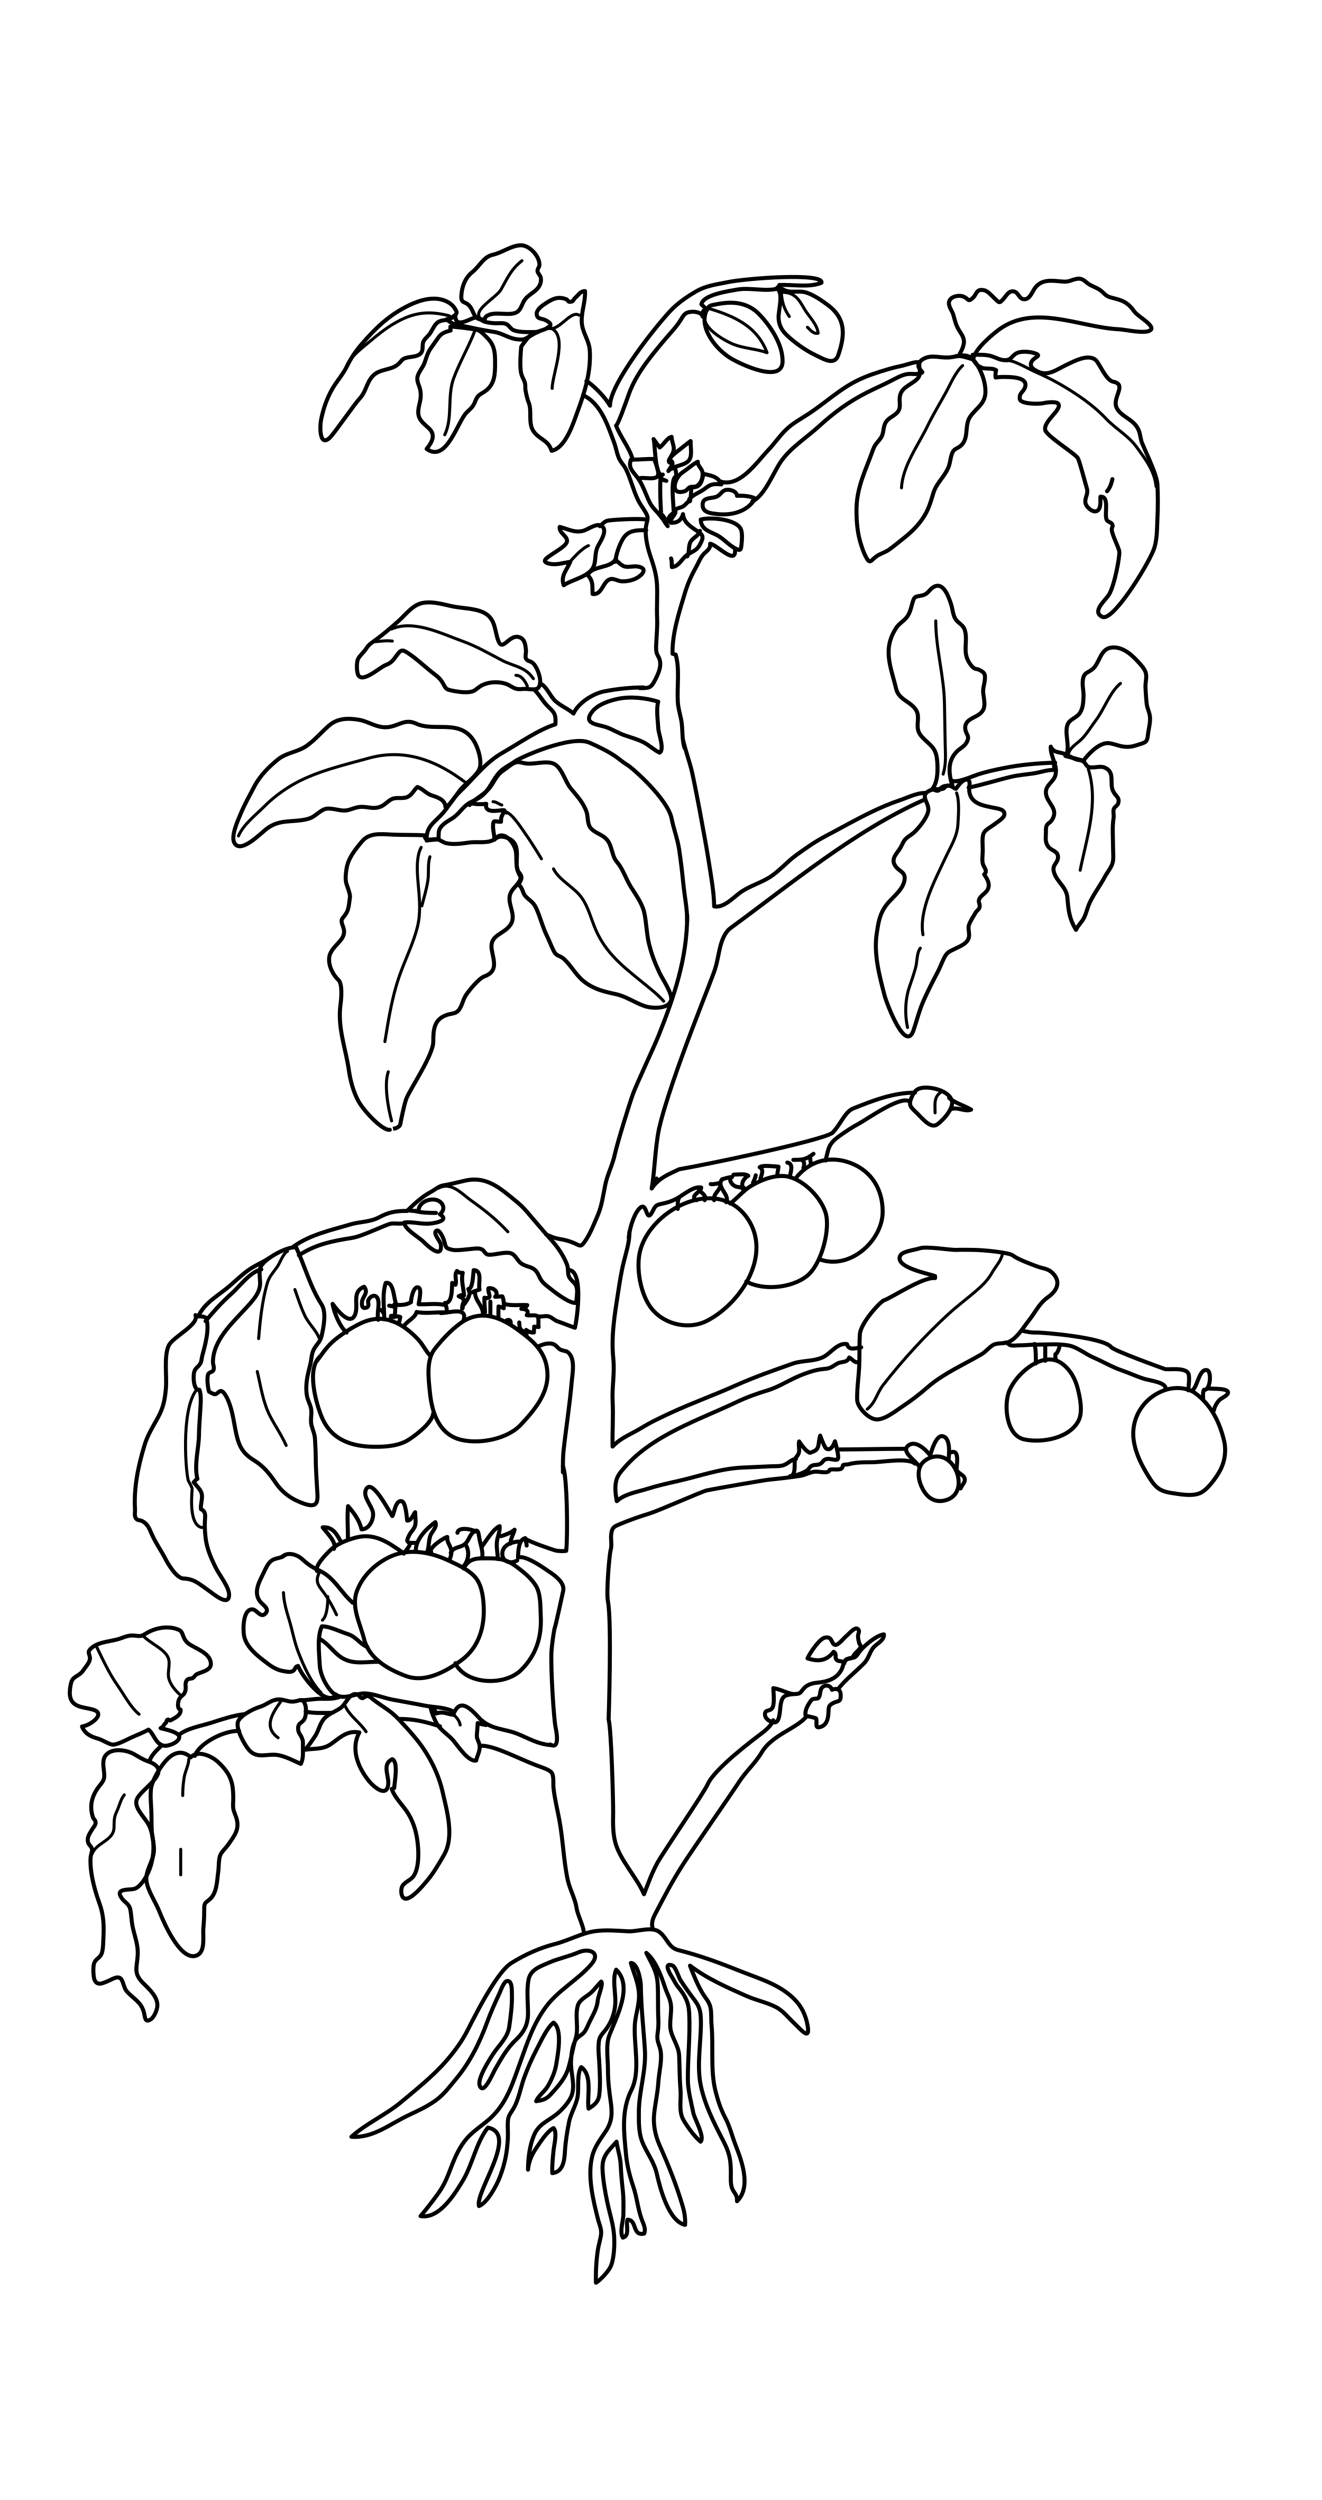 <?xml version="1.0" encoding="utf-8"?>
<!-- Generator: Adobe Illustrator 16.0.0, SVG Export Plug-In . SVG Version: 6.00 Build 0)  -->
<!DOCTYPE svg PUBLIC "-//W3C//DTD SVG 1.1//EN" "http://www.w3.org/Graphics/SVG/1.1/DTD/svg11.dtd">
<svg version="1.1" id="Layer_1" xmlns="http://www.w3.org/2000/svg" xmlns:xlink="http://www.w3.org/1999/xlink" x="0px" y="0px"
	 width="328px" height="620px" viewBox="60.5 0 328 620" enable-background="new 60.5 0 328 620" xml:space="preserve">
<g id="outlines">
	
		<path fill="none" stroke="#000000" stroke-width="0.75" stroke-linecap="round" stroke-linejoin="round" stroke-miterlimit="10" d="
		M179.333,78.333c-0.777-1.807,4.501-4.792,5.463-6.5c1.626-2.889,2.487-5.024,5.204-7.167"/>
	
		<path fill="none" stroke="#000000" stroke-width="0.75" stroke-linecap="round" stroke-linejoin="round" stroke-miterlimit="10" d="
		M172,78.333c-5.167-1.331-8.935-0.898-13.667,1.875c-2.247,1.317-4.23,2.914-6.2,4.581c-1.828,1.546-4.854,3.795-5.634,6.045"/>
	
		<path fill="none" stroke="#000000" stroke-width="0.75" stroke-linecap="round" stroke-linejoin="round" stroke-miterlimit="10" d="
		M178.333,82c-1.489,3.904-3.808,7.846-5.292,11.871c-1.62,4.39-0.163,9.804-2.208,13.963"/>
	
		<path fill="none" stroke="#000000" stroke-width="0.75" stroke-linecap="round" stroke-linejoin="round" stroke-miterlimit="10" d="
		M196.833,80.833c0.038-0.01-0.421,0.203-0.604,0.338c2.576,1.784,5.697-4.385,7.937-3.005"/>
	
		<path fill="none" stroke="#000000" stroke-width="0.75" stroke-linecap="round" stroke-linejoin="round" stroke-miterlimit="10" d="
		M196.667,81.5c-0.02-0.115-0.296-0.021-0.141-0.309c5.486,1.185,0.943,11.622,0.974,15.142"/>
	
		<path fill="none" stroke="#000000" stroke-width="0.75" stroke-linecap="round" stroke-linejoin="round" stroke-miterlimit="10" d="
		M235.333,78.667c-0.276,2.666,4.244,5.371,6.333,6.371c3.032,1.45,6.185,1.347,9.146,2.441c-2.481-6.633-8.231-9.104-14.479-10.979
		"/>
	
		<path fill="none" stroke="#000000" stroke-width="0.75" stroke-linecap="round" stroke-linejoin="round" stroke-miterlimit="10" d="
		M254.333,72.333c0.151,2.427,0.618,4.13,2,6.167"/>
	
		<path fill="none" stroke="#000000" stroke-width="0.75" stroke-linecap="round" stroke-linejoin="round" stroke-miterlimit="10" d="
		M254.667,72.5c2.843,0.023,3.962,1.572,5.333,4c1.071,1.897,3.315,3.931,3.479,6.141c-1.164,0.261-1.903-0.794-2.645-1.475"/>
	
		<path fill="none" stroke="#000000" stroke-width="0.75" stroke-linecap="round" stroke-linejoin="round" stroke-miterlimit="10" d="
		M201.333,140c1.274-1.464,3.395-3.938,5.167-4.667"/>
	
		<path fill="none" stroke="#000000" stroke-width="0.75" stroke-linecap="round" stroke-linejoin="round" stroke-miterlimit="10" d="
		M299.333,90.667c-1.886,1.804-2.892,4.373-4.125,6.63c-1.537,2.812-3.177,5.478-4.583,8.37c-2.336,4.804-6.182,9.937-6.458,15.333"
		/>
	
		<path fill="none" stroke="#000000" stroke-width="0.75" stroke-linecap="round" stroke-linejoin="round" stroke-miterlimit="10" d="
		M310.333,89.5c1.052-0.52,5.397,1.994,6.63,2.545c2.285,1.023,4.391,1.996,6.546,3.242c4.114,2.379,8.193,5.149,11.366,8.509
		c2.521,2.67,5.528,4.16,7.746,7.241c2.197,3.051,4.327,5.811,4.712,9.629"/>
	
		<path fill="none" stroke="#000000" stroke-width="0.75" stroke-linecap="round" stroke-linejoin="round" stroke-miterlimit="10" d="
		M153.333,159.167c1.565-0.097,2.917-0.366,4.5-0.167"/>
	
		<path fill="none" stroke="#000000" stroke-width="0.75" stroke-linecap="round" stroke-linejoin="round" stroke-miterlimit="10" d="
		M157.667,156c5.473-2.375,12.36,1.159,17.5,2.995c3.551,1.269,6.699,3.122,10,4.838c2.478,1.289,5.351,1.557,7.171,3.838
		c0.172,0.215,0.336,0.438,0.496,0.662"/>
	
		<path fill="none" stroke="#000000" stroke-width="0.75" stroke-linecap="round" stroke-linejoin="round" stroke-miterlimit="10" d="
		M188.5,167.5c1.411-0.048,2.346,1.562,2.833,2.667"/>
	
		<path fill="none" stroke="#000000" stroke-width="0.75" stroke-linecap="round" stroke-linejoin="round" stroke-miterlimit="10" d="
		M119.667,207.333c1.192-2.817,4.226-5.129,6.379-7.296c2.002-2.014,4.363-3.796,6.788-5.246c5.662-3.384,12.858-5.007,19.167-6.755
		c9.144-2.533,17.129,0.733,24.333,6.297"/>
	
		<path fill="none" stroke="#000000" stroke-width="0.75" stroke-linecap="round" stroke-linejoin="round" stroke-miterlimit="10" d="
		M165,210.167c-1.433,2.542-0.921,7.157-0.667,10c0.299,3.346,0.545,6.51-0.292,9.837c-0.92,3.661-2.653,7.259-4,10.83
		c-2.182,5.784-3.062,11.476-4.042,17.5"/>
	
		<path fill="none" stroke="#000000" stroke-width="0.75" stroke-linecap="round" stroke-linejoin="round" stroke-miterlimit="10" d="
		M156.833,265.833c-1.099,3.12-0.033,9.044,0.833,12.167"/>
	
		<path fill="none" stroke="#000000" stroke-width="0.75" stroke-linecap="round" stroke-linejoin="round" stroke-miterlimit="10" d="
		M167.167,212.5c-0.59,1.783-0.225,3.983-0.5,5.833c-0.315,2.118-0.964,4.2-1.5,6.333"/>
	
		<path fill="none" stroke="#000000" stroke-width="0.75" stroke-linecap="round" stroke-linejoin="round" stroke-miterlimit="10" d="
		M182.833,198.833c0.855,0.017,1.424,0.628,2.167,0.833"/>
	
		<path fill="none" stroke="#000000" stroke-width="0.75" stroke-linecap="round" stroke-linejoin="round" stroke-miterlimit="10" d="
		M186.167,201.667c0-0.072-0.279-0.047-0.146-0.313c1.654,0.564,3.737,3.892,4.767,5.35c1.448,2.049,2.756,4.181,4.045,6.296"/>
	
		<path fill="none" stroke="#000000" stroke-width="0.75" stroke-linecap="round" stroke-linejoin="round" stroke-miterlimit="10" d="
		M197.833,215.5c1.371,2.802,5.15,4.538,6.995,7.167c1.729,2.464,2.327,5.317,3.509,8c2.55,5.79,6.689,8.989,11.451,12.875
		c1.804,1.472,3.866,3.048,5.379,4.792"/>
	
		<path fill="none" stroke="#000000" stroke-width="0.75" stroke-linecap="round" stroke-linejoin="round" stroke-miterlimit="10" d="
		M297.833,196.667c0.747,1.894,0.472,5.616,0.333,7.833c-0.189,3.035-1.868,5.583-3.125,8.296
		c-2.54,5.479-6.603,12.921-5.542,19.038"/>
	
		<path fill="none" stroke="#000000" stroke-width="0.75" stroke-linecap="round" stroke-linejoin="round" stroke-miterlimit="10" d="
		M288.833,235.167c-0.896,1.145-0.759,3.369-1.167,4.851c-0.423,1.538-0.967,3.15-1.495,4.649c-1.091,3.101-1.22,6.878-0.505,10.167
		"/>
	
		<path fill="none" stroke="#000000" stroke-width="0.75" stroke-linecap="round" stroke-linejoin="round" stroke-miterlimit="10" d="
		M292.667,154c0,6.965,2.088,13.725,2.167,20.667c0.036,3.177,0.133,6.371,0.167,9.5c0.031,2.866,0.339,5.053-0.5,7.833"/>
	
		<path fill="none" stroke="#000000" stroke-width="0.75" stroke-linecap="round" stroke-linejoin="round" stroke-miterlimit="10" d="
		M325.5,187.167c0.575-1.995,2.157-2.601,3.509-4.004c1.264-1.311,2.25-3.032,3.366-4.487c2.059-2.686,3.514-7.076,6.125-9.175"/>
	
		<path fill="none" stroke="#000000" stroke-width="0.75" stroke-linecap="round" stroke-linejoin="round" stroke-miterlimit="10" d="
		M330.5,190.667c2.635,8.492-0.341,16.897-2,25.167"/>
	
		<path fill="none" stroke="#000000" stroke-width="0.75" stroke-linecap="round" stroke-linejoin="round" stroke-miterlimit="10" d="
		M294,270.833c-1.874,1.262-1.5,3.037-1.5,5.167"/>
	
		<path fill="none" stroke="#000000" stroke-width="0.75" stroke-linecap="round" stroke-linejoin="round" stroke-miterlimit="10" d="
		M309.167,311.167c-0.284,1.515-1.774,3.131-2.546,4.504c-0.756,1.347-1.715,2.465-2.825,3.491
		c-2.591,2.396-5.492,4.444-8.125,6.875c-5.777,5.335-11.241,11.295-16.046,17.468c-1.64,2.107-1.771,4.204-3.958,5.995"/>
	
		<path fill="none" stroke="#000000" stroke-width="0.75" stroke-linecap="round" stroke-linejoin="round" stroke-miterlimit="10" d="
		M131.833,310.334c-1.103,0.559-1.79,2.756-2.533,3.833c-0.956,1.386-1.981,2.394-2.467,4.029
		c-1.283,4.314-1.797,9.339-2.167,13.804"/>
	
		<path fill="none" stroke="#000000" stroke-width="0.75" stroke-linecap="round" stroke-linejoin="round" stroke-miterlimit="10" d="
		M124.333,340.168c0.882,3.704,1.411,7.641,3.166,11.036c1.254,2.428,2.921,4.831,4,7.297"/>
	
		<path fill="none" stroke="#000000" stroke-width="0.75" stroke-linecap="round" stroke-linejoin="round" stroke-miterlimit="10" d="
		M133.667,319.835c0.774,2.216,1.48,4.413,2.5,6.546c0.908,1.901,2.828,3.628,3.5,5.454"/>
	
		<path fill="none" stroke="#000000" stroke-width="0.75" stroke-linecap="round" stroke-linejoin="round" stroke-miterlimit="10" d="
		M169.333,294.667c3.196-1.647,5.712,1.433,8.167,3.167c3.251,2.297,6.297,4.732,9,7.667"/>
	
		<path fill="none" stroke="#000000" stroke-width="0.75" stroke-linecap="round" stroke-linejoin="round" stroke-miterlimit="10" d="
		M109.167,344.835c-3.906,5.196-2.493,21.472-1.879,22.537c0.478,0.829,0.575,0.967,0.878,1.796c0.095,0.26-1.094,8.535,2.166,9.638
		c0.108,0.047,0.219,0.058,0.333,0.029"/>
	
		<path fill="none" stroke="#000000" stroke-width="0.75" stroke-linecap="round" stroke-linejoin="round" stroke-miterlimit="10" d="
		M130.833,395.001c0.062,2.184,0.726,4.532,1.37,6.621c0.836,2.71,1.313,5.578,2.338,8.212c1.299,3.336,3.084,7.426,5.625,10"/>
	
		<path fill="none" stroke="#000000" stroke-width="0.75" stroke-linecap="round" stroke-linejoin="round" stroke-miterlimit="10" d="
		M139.667,390.167c-1.144,2.306,0.077,3.316,1.378,5.13c1.108,1.543,2.177,3.513,2.955,5.204"/>
	
		<path fill="none" stroke="#000000" stroke-width="0.75" stroke-linecap="round" stroke-linejoin="round" stroke-miterlimit="10" d="
		M141.833,396.001c-0.011,1.644-0.1,4.685-1.333,5.833"/>
	
		<path fill="none" stroke="#000000" stroke-width="0.75" stroke-linecap="round" stroke-linejoin="round" stroke-miterlimit="10" d="
		M130.167,422.001c-1.877,2.687-4.5,6.253-0.667,9"/>
	
		<path fill="none" stroke="#000000" stroke-width="0.75" stroke-linecap="round" stroke-linejoin="round" stroke-miterlimit="10" d="
		M84.5,408.501c1.579,3.249,3.096,6.563,5.163,9.504c1.595,2.271,3.167,5.376,5.337,7.162"/>
	
		<path fill="none" stroke="#000000" stroke-width="0.75" stroke-linecap="round" stroke-linejoin="round" stroke-miterlimit="10" d="
		M95.833,405.501c1.636,2.028,5.83,3.5,6.509,5.991c0.378,1.388-0.259,3.084-0.013,4.509c0.276,1.596,1.555,3.161,2.67,4.166"/>
	
		<path fill="none" stroke="#000000" stroke-width="0.75" stroke-linecap="round" stroke-linejoin="round" stroke-miterlimit="10" d="
		M146.167,423.168c1.065,2.388,3.732,4.164,5.167,6.333"/>
	
		<path fill="none" stroke="#000000" stroke-width="0.75" stroke-linecap="round" stroke-linejoin="round" stroke-miterlimit="10" d="
		M172.667,425.001c0.877,0.612,1.877,1.743,2,2.833"/>
	
		<path fill="none" stroke="#000000" stroke-width="0.75" stroke-linecap="round" stroke-linejoin="round" stroke-miterlimit="10" d="
		M107.333,436.334c0.002,1.383-0.942,3.09-1.167,4.63c-0.217,1.485-0.334,2.853-0.333,4.37"/>
	
		<path fill="none" stroke="#000000" stroke-width="0.75" stroke-linecap="round" stroke-linejoin="round" stroke-miterlimit="10" d="
		M105.333,458.667c0,2.111,0,4.223,0,6.334"/>
	
		<path fill="none" stroke="#000000" stroke-width="0.75" stroke-linecap="round" stroke-linejoin="round" stroke-miterlimit="10" d="
		M83.333,459.834c1.064-2.872,5.298-3.271,5.454-6.463c0.079-1.602-0.107-2.473,0.676-4.074c0.597-1.223,1-3.117,1.87-4.13"/>
	<path fill="none" stroke="#000000" stroke-linecap="round" stroke-linejoin="round" stroke-miterlimit="10" d="M161.171,76.125
		c-4.518,2.373-7.529,5.319-10.88,9.162c-1.602,1.837-2.747,3.593-3.787,5.708c-0.97,1.972-2.685,3.804-3.792,5.875
		c-1.293,2.418-2.073,4.796-2.583,7.426c-0.295,1.521-0.369,6.8,2.249,4.208c1.155-1.143,6.018-8.225,7.329-9.63
		c1.644-1.761,1.662-3.77,3.167-5.5c1.69-1.944,4.474-1.481,6.255-2.912c1.19-0.957,0.854-1.497,2.667-1.833
		c0.973-0.18,2.557-0.223,3.203-1.13c0.639-0.896,0.104-2.076,0.668-2.999c0.456-0.747,1.201-1.241,1.657-2.01
		c1.496-2.521,1.468-3,4.646-3.187c-0.403,0.024,1.559-1.236,1.441-1.046c0.509-0.824,0.545-0.721-0.072-1.75
		c-0.746-1.244-2.212-1.991-3.583-2.275C166.871,73.635,163.692,74.801,161.171,76.125z"/>
	<path fill="none" stroke="#000000" stroke-linecap="round" stroke-linejoin="round" stroke-miterlimit="10" d="M172.192,81.024
		c0.097,0.252-0.005,0.698,0.12,0.943c-1.532,0.42-2.328,0.688-3.136,1.875c-0.646,0.95-1.391,1.914-2.009,2.862
		c-0.629,0.965-0.935,2.197-1.337,3.296c-0.4,1.095-1.213,1.917-1.625,3.037c-0.487,1.328,0.199,2.205,0.499,3.426
		c0.342,1.396,0.177,2.519-0.162,3.875c-0.791,3.16,0.193,3.942,2.296,5.821c1.892,1.69,0.848,3.525-0.483,5.175
		c4.934,3.64,7.683-6.867,9.937-9.045c1.28-1.236,1.595-1.412,2.2-2.955c0.587-1.498,1.275-1.498,2.468-2.371
		c2.389-1.75,2.375-4.414,2.375-7.129c0-2.561-0.197-4.301-2.033-6.125c-0.677-0.672-1.432-1.504-2.301-1.875
		C178.483,81.613,172.137,80.881,172.192,81.024z"/>
	<path fill="none" stroke="#000000" stroke-linecap="round" stroke-linejoin="round" stroke-miterlimit="10" d="M173.5,78.667
		c0.2,2.69,3.485,0.429,4.658,0.167c1.589-0.354,1.198,0.323,2.204,0.795c0.819,0.384,2.101,0.501,2.967,0.542
		c0.938,0.044,1.951-0.176,2.796,0.205c0.677,0.305,1.037,1.168,1.7,1.467c1.599,0.721,4.426,0.49,6.199,0.492
		c-0.673,0.182-1.485,0.743-2.315,1.203c-1.065,0.59-1.172,0.768-2.713,0.634c-2.255-0.197-3.705-1.486-5.833-1.833
		c-2.117-0.345-4.111-0.681-6.167-1.167c-1.575-0.373-4.535-0.504-5.604-2.017c0.692-0.016,1.356-0.231,1.775-0.82L173.5,78.667z"/>
	<path fill="none" stroke="#000000" stroke-linecap="round" stroke-linejoin="round" stroke-miterlimit="10" d="M176.829,75.709
		c-1.021-1.016-1.983-0.406-1.866-2.375c0.127-2.143,0.875-4.359,2.705-5.833c1.91-1.539,2.744-3.8,5.166-4.337
		c2.285-0.507,4.425-2.234,6.833-2.333c2.098-0.086,4.718,2.651,4.67,4.837c-0.015,0.691-0.541,0.955-0.471,1.634
		c0.041,0.402,0.699,1.038,0.795,1.529c0.22,1.122-0.189,2.124-1.028,2.962c-0.919,0.918-2.097,1.407-2.926,2.547
		c-0.604,0.831-0.924,2.263-1.667,2.87c-1.75,1.429-5.419-0.105-7.504,1.005c-0.474,0.252-0.627,0.398-0.729,0.929
		C177.852,79.729,178.282,77.155,176.829,75.709z"/>
	<path fill="none" stroke="#000000" stroke-linecap="round" stroke-linejoin="round" stroke-miterlimit="10" d="M195.787,79.38
		c-1.02-0.486-2.067-0.168-2.124-1.546c-0.043-1.058,1.374-2.039,2.129-2.537c1.811-1.195,3.15-1.851,5.166-1.087
		c0.586,0.222,0.331,0.77,1.208,0.632c0.625-0.098,0.647-0.639,1.042-0.971c0.801-0.675,1.254-1.66,2.434-1.678
		c0.137,2.747-0.912,4.976-0.809,7.641c0.103,2.651,1.843,4.487,2.004,7.163c0.31,5.169-1.26,10.282-2.967,14.875
		c-1.076,2.894-2.95,9.185-6.509,9.937c-0.841-2.733-3.061-2.763-4.491-4.845c-1.438-2.094-0.282-5.075-1.246-7.254
		c-0.274-0.62-0.828-2.896-0.792-3.542c0.095-1.684-0.636-2.084-1.004-3.5c-0.441-1.697-0.134-5.271-0.004-6.675
		c0.014-0.136,1.211-1.676,1.347-1.841c0.88-1.078,1.548-1.508,2.878-1.937C195.65,81.698,198.864,80.846,195.787,79.38z"/>
	<path fill="none" stroke="#000000" stroke-linecap="round" stroke-linejoin="round" stroke-miterlimit="10" d="M206,94.5
		c1.885,1.132,4.745,4.131,5.841,6.117c-0.067-5.515,12.113-20.66,15.45-23.992c1.708-1.704,3.851-3.147,5.871-4.325
		c2.519-1.468,5.104-1.744,7.828-2.31c4.818-1,24.032-2.392,23.314,0.147c-3.076,1.24-7.139,0.387-10.445,0.555
		c0.023,0.234-0.082,0.55-0.05,0.783c-3.17,1.013-7.199-0.256-10.475,0.358c-1.847,0.346-8.395,1.21-8.809,3.633
		c0.464,0.47,0.917,0.934,1.417,1.375c-1.05-0.128-1.319,0.774-1.109,1.683c-0.18-0.955-1.709-1.292-2.833-1.19
		c-1.645,0.149-1.886,0.87-2.625,2.041c-1.213,1.919-2.941,3.655-4.416,5.422c-3.338,4-6.742,8.151-8.463,13.028
		c-0.849,2.406-2.765,7.785-3.145,7.701c1.032,2.802,3.413,5.653,4.129,8.446c-0.157,0.059-0.295,0.009-0.455,0.053
		c-0.651,1.935,0.312,2.729,1.521,4.275c1.046,1.337,1.621,2.797,2.288,4.375c0.615,1.456,1.059,2.578,2.038,3.608
		c1.101,1.159,1.922,2.215,2.813,3.483c-0.181-0.31-0.483-0.665-0.659-0.911c0.363,0.552,0.719,1.161,1.142,1.645"/>
	<path fill="none" stroke="#000000" stroke-linecap="round" stroke-linejoin="round" stroke-miterlimit="10" d="M205.167,98
		c4.431,2.137,6.04,7.315,7.667,11.667c0.491,1.314,0.676,2.596,1.167,3.842c0.421,1.07,1.273,1.782,1.792,2.833
		c1.126,2.282,1.753,4.995,2.922,7.492c0.563,1.203,1.329,2.133,2,3.3c0.849,1.478,0.326,1.826,0.084,3.33
		c-0.358,2.231,0.315,5.19,1,7.24c0.836,2.505,1.556,4.606,1.703,7.297c0.15,2.755-0.094,5.551,0.037,8.296
		c0.086,1.801-0.076,3.562-0.167,5.37c-0.045,0.899-0.157,1.931-0.037,2.833c0.126,0.95,0.623,1.339,0.842,2.158
		c0.438,1.637-0.304,3.344-1.046,4.805c-1.093,2.154-1.375,2.203-3.963,2.203"/>
	<path fill="none" stroke="#000000" stroke-linecap="round" stroke-linejoin="round" stroke-miterlimit="10" d="M241.829,88.875
		c2.498,1.493,12.743,6.371,12.838,0.791c0.072-4.207-3.027-8.899-5.958-11.874c-1.798-1.824-4.161-2.663-6.69-2.714
		c-1.24-0.025-2.477,0.146-3.693,0.372c-1.733,0.323-2.014,0.298-2.614,1.746C233.931,81.494,238.282,86.754,241.829,88.875z"/>
	<path fill="none" stroke="#000000" stroke-linecap="round" stroke-linejoin="round" stroke-miterlimit="10" d="M253.167,71.5
		c1.888,1.023,0.414,5.542,0.5,7.333c0.126,2.625,1.508,3.927,3.458,5.541c1.797,1.487,3.76,2.783,5.865,3.792
		c2.091,1.002,4.596,2.572,5.514-0.158c1.586-4.716,2.011-8.863-2.538-12.301c-1.507-1.139-3.724-2.647-5.504-3.171
		c-1.185-0.349-2.514-0.124-3.796-0.204c-1.386-0.086-1.932-0.646-3.143-1.15c0.097,0.523-0.243,0.302-0.357,0.483L253.167,71.5
		L253.167,71.5z"/>
	<path fill="none" stroke="#000000" stroke-linecap="round" stroke-linejoin="round" stroke-miterlimit="10" d="M226.5,116.5
		c0.555-0.384,0.908-0.96,0.809-1.642c-2.223-0.052,0.42-2.283,1.016-2.729c1.185-0.887,2.323-1.867,3.521-2.738
		c-0.042,1.823,0.564,3.982-0.674,5.067c-1.314,1.152-3.834,1.055-4.838,2.375L226.5,116.5z"/>
	<path fill="none" stroke="#000000" stroke-linecap="round" stroke-linejoin="round" stroke-miterlimit="10" d="M229.834,117.167
		c1.234-0.8,2.481-1.998,3.799-2.65c-0.106,1.118,1.178,1.632,1.2,2.983c0.019,1.104-0.425,2.455-1.463,3.049
		c-0.53,0.304-1.175,0.073-1.703,0.281c-0.444,0.175-0.758,0.816-1.2,0.966C226.571,123.117,227.754,118.515,229.834,117.167z"/>
	<path fill="none" stroke="#000000" stroke-linecap="round" stroke-linejoin="round" stroke-miterlimit="10" d="M231.667,124.333
		c0.294-1.05,0.303-2.383,0.358-3.475c2.366,0.18,2.635-1.582,3.004-3.337c1.838,0.455,3.625,0.577,4.449,2.616
		c-2.019-0.163-2.589-0.105-4.1,1.066c-1.202,0.931-2.925,1.443-3.878,2.63L231.667,124.333z"/>
	<path fill="none" stroke="#000000" stroke-linecap="round" stroke-linejoin="round" stroke-miterlimit="10" d="M238.333,123.167
		c1.018-0.461,1.208-1.443,2.333-1.666c0.957-0.189,2.697,0.386,2.692,1.474c1.211-0.106,3.589,0.056,4.495,0.684
		c-1.918,3.293-5.886,4.251-9.446,3.828c-1.33-0.158-3.318-0.271-3.548-1.873C234.503,123.14,237.038,123.753,238.333,123.167z"/>
	<path fill="none" stroke="#000000" stroke-linecap="round" stroke-linejoin="round" stroke-miterlimit="10" d="M234.359,128.858
		c0.088,2.369,1.913,2.856,3.812,3.767c1.798,0.862,3.089,2.563,4.788,3.416c1.335,0.671,1.365,0.406,1.541-1.208
		c0.107-0.979,0.197-2.618-0.157-3.509C243.309,128.723,236.636,128.199,234.359,128.858z"/>
	<path fill="none" stroke="#000000" stroke-linecap="round" stroke-linejoin="round" stroke-miterlimit="10" d="M217.5,114
		c1.83,0,3.492-0.232,5.309-0.142c0.256,0.785,1.444,3.469,0.824,4.275c-0.758,0.985-3.657,0.116-4.633,0.534"/>
	<path fill="none" stroke="#000000" stroke-linecap="round" stroke-linejoin="round" stroke-miterlimit="10" d="M222.655,108.896
		c0.52,0.685,0.987,1.408,1.512,2.083c0.95-0.638,1.875-2.437,2.971-2.624c-0.01,0.991,0.568,2.096,0.538,2.97
		c-0.041,1.144-0.784,1.841-1.153,2.813c1.535,0.195,0.48,1.671-0.005,2.337c0.467-0.244,0.962-0.308,1.441-0.449
		c0.234,0.679,0.308,1.372,0.351,2.112c-1.666,0.329-0.57,7.44-0.67,9.167c-1.034,0.306-1.32,1.457-1.804,2.303
		c-0.275-0.808-0.693-1.65-1.305-2.136c-0.166-2.837-0.317-5.727-0.17-8.576c0.478,0.119,1.063,0.232,1.461,0.368
		c-0.643-0.231-1.21-0.466-1.674-0.93c0.218-0.116,0.546-0.519,0.803-0.629C222.912,118.581,223.06,109.675,222.655,108.896z"/>
	<path fill="none" stroke="#000000" stroke-linecap="round" stroke-linejoin="round" stroke-miterlimit="10" d="M231.667,124
		c-0.211,0.175-1.187,1.272-1.617,1.55c-0.713,0.46-1.479,0.369-2.067,0.95c0.55,0.981-1.22,1.909-1.124,3.141
		c1.729,0.128,2.664-0.605,3.104-2.128c0.107,1.836,1.603,2.908,3.028,3.866c1.877,1.262,2.372,1.523,1.13,3.75
		c-0.912,1.637-1.939,1.591-3.246,2.58c-1.32,0.998-1.889,2.763-3.675,2.941c-0.056-0.729,0.045-1.488-0.201-2.15"/>
	<path fill="none" stroke="#000000" stroke-linecap="round" stroke-linejoin="round" stroke-miterlimit="10" d="M231,138
		c0.664-1.023,0.189-2.563,0.871-3.666c0.667-1.081,1.982-1.414,2.296-2.667"/>
	<path fill="none" stroke="#000000" stroke-linecap="round" stroke-linejoin="round" stroke-miterlimit="10" d="M242.833,136
		c0.608,4.683-4.423-0.915-6.138-1.145c0.14,1.443-1.062,1.843-1.821,2.808c-0.722,0.917-1.191,2.138-1.745,3.133
		c-1.175,2.114-2,3.972-2.671,6.2c-1.467,4.867-3.19,10.071-3.101,15.146c0.314,0.017,0.487,0.193,0.781,0.22
		c1.044,3.568,0.326,7.847,0.528,11.638c0.105,1.98,0.828,3.788,1.009,5.658c0.195,2.02,0.072,3.941,0.658,5.842"/>
	<path fill="none" stroke="#000000" stroke-linecap="round" stroke-linejoin="round" stroke-miterlimit="10" d="M205.163,131.663
		c-2.229,0.55-3.819-0.508-5.8-0.974c-0.184,1.677,2.215,2.323,1.762,3.774c-0.308,0.986-2.834,2.428-3.661,2.997
		c-1.354,0.931-2.974,1.903-0.472,2.383c1.75,0.336,3.413-0.306,4.991-0.483c-0.896,2.111-2.436,3.462-1.616,5.791
		c2-1.411,6.51-2.115,7.475-4.809c0.565-1.578,0.171-3.203,0.992-4.841c0.608-1.212,2.554-3.94,0.951-5.055
		C208.567,129.598,206.349,131.37,205.163,131.663z"/>
	<path fill="none" stroke="#000000" stroke-linecap="round" stroke-linejoin="round" stroke-miterlimit="10" d="M213.333,138.5
		c-1.112,2.601-6.022,1.663-7.017,4.167c1.435,1.435,1.109,2.682,1.208,4.642c2.351,0.356,2.494-3.008,4.3-3.649
		c0.872-0.31,1.982,0.464,2.841,0.508c1.123,0.057,2.151-0.109,3.158-0.5c1.805-0.703,3.825-2.728,0.842-3.167
		c-1.032-0.152-2.31,0.289-3.295-0.038c-0.799-0.265-1.608-1.224-2.205-1.629L213.333,138.5z"/>
	<path fill="none" stroke="#000000" stroke-linecap="round" stroke-linejoin="round" stroke-miterlimit="10" d="M213.167,139.333
		c0.154-1.768,0.939-4.087,1.875-5.662c1.325-2.23,3.386-2.164,5.792-2.172"/>
	<path fill="none" stroke="#000000" stroke-linecap="round" stroke-linejoin="round" stroke-miterlimit="10" d="M209.333,130.5
		c0.744-0.567,0.955-1.042,1.833-1.35c0.537-0.188,7.204-0.624,9.5-0.317"/>
	<path fill="none" stroke="#000000" stroke-linecap="round" stroke-linejoin="round" stroke-miterlimit="10" d="M239,119.333
		c4.842,1.874,9.229-4.672,12.042-7.625c1.556-1.633,2.802-3.493,4.417-5.083c1.703-1.676,3.903-2.812,5.875-4.125
		c4.086-2.723,7.739-6.17,12.208-8.292c2.332-1.107,4.747-1.863,7.125-2.583c1.231-0.372,2.584-0.695,3.829-0.954
		c0.662-0.138,3.38-1.104,3.878-0.805c-0.053-0.032,0.413,0.137,0.392,0.134c-1.002,0.876,0.098,1.588,0.583,2.333
		c-0.739,0.743-2.787,0.254-3.85,0.463c-1.244,0.246-2.333,0.817-3.463,1.417c-2.125,1.126-4.367,2.079-6.496,3.158
		c-4.497,2.278-8.149,4.984-11.916,8.422c-3.125,2.852-7.001,5.236-9.417,8.753c-1.839,2.679-3.982,8.424-7.042,9.788"/>
	<path fill="none" stroke="#000000" stroke-linecap="round" stroke-linejoin="round" stroke-miterlimit="10" d="M295.667,88.667
		c2.953-0.131,4.807-1.688,6.963,1.374c1.358,1.928,2.287,4.442,2.371,6.792c0.117,3.305-2.175,4.19-3.791,6.509
		c-1.407,2.019-0.354,4.814-1.917,6.783c-0.88,1.109-1.912,0.958-2.45,2.05c-0.531,1.08-0.536,2.506-1.004,3.667
		c-0.932,2.31-2.989,3.997-3.709,6.288c-0.789,2.512-1.228,4.384-2.833,6.658c-1.492,2.113-3.169,3.608-5.175,5.171
		c-1.034,0.805-2.027,1.657-3.111,2.412c-0.968,0.673-2.239,0.986-3.135,1.667c-1.395,1.061-1.527,2.017-2.582,0.003
		c-0.574-1.095-0.958-2.315-1.329-3.541c-0.77-2.547-0.963-5.324-0.963-8c0-5.708,2.328-9.912,4.13-15.037
		c0.487-1.384,1.269-1.849,2.004-3.004c0.652-1.025,0.448-2.374,0.992-3.462c0.675-1.351,1.85-1.571,2.833-2.537
		c1.082-1.063,0.746-2.02,0.746-3.329c-0.001-2.439,1.469-3.041,3.296-4.296c0.718-0.494,1.502-1.023,1.674-1.996
		c0.327-1.844-1.043-2.938,1.263-3.995C291.735,88.019,293.782,88.75,295.667,88.667z"/>
	<path fill="none" stroke="#000000" stroke-linecap="round" stroke-linejoin="round" stroke-miterlimit="10" d="M298.333,88.333
		c0.557-1.064,1.373-2.455,1.333-3.667c-0.039-1.207-0.893-2.128-1.458-3.172c-0.661-1.22-0.826-2.25-1.205-3.499
		c-0.292-0.961-1.397-2.198-0.971-3.333c0.427-1.135,2.255-1.508,3.3-1.176c1.546,0.492,1.249,1.692,2.629,0.309
		c0.913-0.914,0.78-2.234,2.712-1.805c0.963,0.214,1.904,1.379,2.538,1.963c1.287,1.186,1.153,1.422,2.333,0.092
		c0.708-0.798,1.35-2.199,2.754-1.679c0.971,0.359,1.19,2.17,2.709,1.809c1.087-0.259,1.637-1.829,2.205-2.639
		c1.687-2.407,4.266-1.937,6.95-1.7c1.629,0.144,2.097-0.43,3.5-0.674c1.494-0.26,1.998,0.668,3.009,1.329
		c0.781,0.51,2.243,0.958,3.121,1.72c1.009,0.876,1.142,1.277,2.537,1.626c2.789,0.698,3.908,1.072,5.671,3.495
		c0.844,1.159,5.11,3.441,4,4.5c-1.18,1.125-6.308-0.099-7.833-0.166c-9.66-0.425-21.015-6.456-29.879,0.125
		c-1.78,1.321-6.11,4.978-6.313,7.349c-1.395-0.337-2.659-0.984-4.309-0.808L298.333,88.333L298.333,88.333z"/>
	<path fill="none" stroke="#000000" stroke-linecap="round" stroke-linejoin="round" stroke-miterlimit="10" d="M301.833,88
		c1.406,0,2.828-0.077,4.167,0.204c1.389,0.291,2.535,1.207,4.004,1.126c1.565-0.086,1.443-1.126,2.867-1.788
		c1.003-0.466,2.951-0.323,3.962-0.042c2.617,0.729,0.351,0.938-0.337,2.125c-0.752,1.297,0.415,2.012,1.509,2.536
		c2.558,1.226,4.62-0.499,6.995-1.625c1.862-0.882,5.429-2.861,7.342-1.25c0.921,0.776,2.537,5.031,4.325,5.379
		c3.621,0.706-0.318,3.899,0.875,6.462c0.916,1.969,3.592,2.709,4.917,4.583c0.88,1.244,0.863,2.237,1.208,3.621
		c0.306,1.224,3.872,8.092,4,10.833c0.129,2.771,0.142,5.547,0.003,8.337c-0.126,2.554-0.016,5.581-1.004,8.005
		c-1.804,4.426-10.111,17.712-12.662,16.486c-2.771-1.331,0.815-4.086,1.704-5.62c1.355-2.342,2.658-9.454,2.5-10.583
		c-0.15-1.076-1.859-4.216-1.875-5.458c-0.007-0.606,0.411-0.619,0.124-1.292c-0.206-0.482-1.064-0.578-1.34-1.038
		c-0.76-1.266,0.821-5.977-1.592-5.813c-0.057,0.989,0.24,2.95-0.813,3.52c-1.037,0.562-2.656-0.905-2.882-1.875
		c-0.302-1.295,0.765-2.304,0.337-3.679c-0.398-1.284-1.661-6.246-2.209-7.455c-0.49-1.08-7.781-5.518-8.125-7.037
		c-0.511-2.263,4.346-5.12,3.211-6.545c-0.503-0.633-3.035-0.283-3.707-0.117c-1.059,0.261-5.623,0.235-5.805-1.004
		c-0.227-1.543,0.843-1.704,1.263-2.871c0.982-2.723-3.717-2.635-5.629-2.629c-0.598,0.002-1.088,0.072-1.642,0.141
		c-0.12-0.603-0.011-1.299,0.121-1.816c-1.02-0.661-2.556-0.191-3.646-0.649c-1.198-0.503-1.685-1.356-2.333-2.509L301.833,88z"/>
	<path fill="none" stroke="#000000" stroke-linecap="round" stroke-linejoin="round" stroke-miterlimit="10" d="M230,183.667
		c0.55,2.349,1.381,4.681,2,7c0.686,2.567,3.565,17.889,4.371,23.166c0.574,3.762,1.248,7.145,1.321,10.975
		c2.497,0.459,4.922-2.429,6.809-3.679c2.239-1.483,4.856-2.192,7.133-3.671c2.281-1.483,4.133-3.712,6.357-5.329
		c2.34-1.702,4.786-3.419,7.338-4.755c3.785-1.981,7.578-4.162,11.504-6.041c2.233-1.069,4.509-2.053,6.842-2.833
		c1.961-0.656,4.254-1.836,6.325-1.833"/>
	<path fill="none" stroke="#000000" stroke-linecap="round" stroke-linejoin="round" stroke-miterlimit="10" d="M194.5,169.5
		c1.553,0.594,2.511,3.216,3.792,4.375c1.354,1.225,3.164,1.918,4.499,3.1c1.143-2.626,4.853-4.95,7.542-5.483
		c3.192-0.633,6.537-0.991,9.833-0.991"/>
	<path fill="none" stroke="#000000" stroke-linecap="round" stroke-linejoin="round" stroke-miterlimit="10" d="M193.333,171.333
		c1.18,1.237,1.997,2.866,3.375,4.125c1.538,1.406,1.709,2.01,1.6,4.179c-4.434,1.435-9.06,4.749-13.142,7.07
		c-4.303,2.447-7.015,6.295-10.508,9.592c-1.833,1.73-2.921,3.945-4.617,5.741c-2.121,2.245-3.851,3.095-3.684,6.433
		c0.929-0.184,1.987-0.176,2.951-0.333c0.075-1.482-0.166-2.26,0.85-3.34c0.995-1.059,2.457-1.585,3.549-2.589
		c0.917-0.843,1.655-1.9,2.671-2.67c0.999-0.756,2.244-1.134,3.288-1.867c2.401-1.685,3.053-4.478,5-6.378
		c1.045-1.02,2.516-1.64,3.657-2.505c1.116-0.845,13.835-6.619,18.462-4.579c2.06,0.908,4.417,2.026,6.334,3.329
		c1.007,0.684,1.953,1.552,3.009,2.167c1.352,0.787,10.069,8.538,11,13.292c0.498,2.544,1.488,5.116,1.87,7.667
		c0.423,2.83,0.756,5.637,1.038,8.5c0.304,3.091,0.987,6.222,0.963,9.333"/>
	<path fill="none" stroke="#000000" stroke-linecap="round" stroke-linejoin="round" stroke-miterlimit="10" d="M213.833,173.325
		c3.146-0.662,6.975-0.212,9.979,0.704c-0.537,1.895-0.085,4.596,0.017,6.638c0.068,1.38,1.612,5.163,0.337,6.016
		c-1.397-0.656-2.58-1.842-3.962-2.558c-1.512-0.784-3.102-1.178-4.705-1.745c-1.504-0.532-2.806-1.334-4.292-1.921
		c-2.153-0.85-6.364-0.725-3.724-4.008C208.903,174.685,211.698,173.774,213.833,173.325z"/>
	<path fill="none" stroke="#000000" stroke-linecap="round" stroke-linejoin="round" stroke-miterlimit="10" d="M149.334,167.333
		c-0.36-0.824-0.411-3.154,0.032-3.967c0.442-0.81,1.468-1.675,2.009-2.528c0.66-1.042,1.369-1.416,2.333-2.13
		c1.985-1.471,3.873-3.067,5.747-4.754c1.885-1.698,3.566-4.12,6.212-4.462c2.767-0.358,5.138,0.555,7.667,1
		c2.366,0.417,5.624,0.428,7.67,1.718c2.519,1.586,2.216,4.42,3.163,6.791c1.142,2.86,2.791-2.206,5.5-0.824
		c1.065,0.543,1.218,1.835,1.334,3.157c0.043,0.492-0.239,1.582-0.012,2c0.408,0.749,1.041,0.554,1.636,1.042
		c1.274,1.045,2.722,5.068,1.338,6.291c-0.721,0.637-2.604,0.101-3.629,0.204c-1.658,0.167-2.028-0.031-3.375-0.829
		c-1.957-1.16-5.365-1.096-7.297,0.167c-1.252,0.819-1.399,1.354-2.996,1.459c-1.371,0.089-2.597-0.113-3.825-0.342
		c-2.034-0.379-1.664-0.637-2.716-2.292c-0.661-1.038-1.659-1.668-2.583-2.408c-1.854-1.482-3.585-3.138-5.546-4.463
		c-1.596-1.078-1.92-1.197-3.041,0.341c-0.931,1.277-1.33,1.897-2.789,2.455C154.694,165.521,150.333,169.617,149.334,167.333z"/>
	<path fill="none" stroke="#000000" stroke-linecap="round" stroke-linejoin="round" stroke-miterlimit="10" d="M123.634,195
		c1.349-2.572,3.557-4.819,5.866-6.666c2.146-1.716,4.874-1.779,7.121-3.38c2.093-1.49,3.585-3.319,5.505-4.995
		c2.124-1.856,4.719-1.876,7.366-1.45c2.501,0.402,4.548,2.164,7.342,1.825c2.607-0.316,4.137-2.137,6.879-0.879
		c4.738,2.174,10.916-1.297,14.412,4.388c1.017,1.654,2.126,5.242,1.25,7.033c-0.873,1.785-3.291,3.385-4.583,4.913
		c-1,1.181-2.504,3.856-3.763,4.357c-0.069-1.809-1.986-2.417-3.362-2.854c-1.464-0.464-2.286-1.703-3.625-2.101
		c-0.872,0.779-1.254,1.895-2.376,2.438c-1.273,0.617-2.751-0.012-3.958,0.57c-1.166,0.563-1.785,1.604-3.171,2.004
		c-1.416,0.408-2.421,0.009-3.871-0.078c-1.428-0.085-2.215,0.327-3.491,0.712c-1.431,0.431-2.434,0.039-3.842-0.167
		c-1.641-0.241-2.223-0.206-3.454,0.667c-1.017,0.72-1.761,1.458-3.046,1.787c-3.705,0.95-6.764-0.056-10.038,2.329
		c-1.499,1.092-6.675,6.571-8.183,3.527c-0.84-1.697,0.919-5.501,1.571-7.081C121.167,199.522,122.439,197.276,123.634,195z"/>
	<path fill="none" stroke="#000000" stroke-linecap="round" stroke-linejoin="round" stroke-miterlimit="10" d="M157.833,207
		c-2.827-0.14-5.673-0.512-7.504,1.67c-1.648,1.964-3.41,4.114-3.829,6.663c-0.186,1.131-0.403,2.76-0.045,3.878
		c0.144,0.45,0.98,2.577,0.874,3.285c-0.166,1.113-0.268,2.875-0.821,3.837c-1.023,1.78-1.726,1.296-0.883,3.537
		c1.128,3.001-1.982,4.031-3.163,6.593c-0.948,2.059,0.38,5.076,1.996,6.579c1.042,0.969,0.733,4.59,0.542,5.958
		c-0.817,5.858,1.248,10.857,2.037,16.333c0.375,2.606,1.107,5.458,2.422,7.829c1.379,2.488,6.004,7.345,7.749,7.046
		c-0.019,0.003,1.624-0.453,1.462-0.362c0.561-0.318,1.073-0.429,1.176-1.184c0.05-0.371,1.043-5.237,1.53-6.33
		c1.307-2.931,6.628-10.744,6.625-14c-0.003-2.927,0.179-5.423,3.163-6.542c1.518-0.569,2.481-0.185,3.379-1.587
		c0.726-1.133,0.836-2.323,1.633-3.504c0.734-1.088,3.147-4.049,4.488-4.529c3.525-1.263,2.278-3.921,1.842-6.672
		c-0.596-3.76,3.026-3.657,4.662-6.167c1.623-2.491-1.006-5.174-0.046-7.666c0.405-1.049,1.288-1.749,1.921-2.626
		c1.116-1.547,0.472-1.474-0.083-3c-0.801-2.204,0.687-5.681-1.333-7.5c-0.544-0.49-1.635-0.925-2.329-1.005
		c-1.405-0.161-1.542,0.418-2.671,0.925c-1.561,0.701-3.974,0.269-5.663,0.5c-1.867,0.256-3.925,0.583-5.759,0.167
		c-0.8-0.182-1.458-0.809-2.195-0.966c-0.976-0.208-3.419,0.747-3.039-0.965C163.275,207.016,160.54,207.134,157.833,207z"/>
	<path fill="none" stroke="#000000" stroke-linecap="round" stroke-linejoin="round" stroke-miterlimit="10" d="M177,199.167
		c1.383,0.3,2.789,0.363,4.142,0.191c-0.65,3.167,4.975,0.93,4.526,1.808c-0.499,0.974-0.922,1.305-0.858,2.642
		c-1.527,0.089-1.969-0.811-1.984,1.2c-0.007,0.953,0.352,2.142,0.334,3.267c2.21-2.928,4.999,0.831,5.332,2.892
		c0.246,1.516-0.061,3.227,0.468,4.675c0.251,0.691,0.889,0.997,0.911,1.788c0.019,0.672-0.485,1.132-0.683,1.837
		c0.985,0.651,0.925,1.938,1.638,2.746c0.998,1.129,1.966,1.438,2.674,2.963c1.043,2.248,1.587,4.664,2.705,6.954
		c0.589,1.208,1.094,2.553,1.667,3.704c0.749,1.508,1.538,1.028,2.671,2.121c1.921,1.854,3.001,4.204,5.325,5.838
		c2.32,1.632,4.621,2.179,7.3,2.745c2.637,0.557,4.706,2.079,7.176,2.962c1.799,0.643,6.094,0.886,6.666-1.491
		c0.373-1.55-2.173-5.24-2.842-6.666c-1.185-2.525-1.96-4.521-2.625-7.18c-0.625-2.5-0.644-5.299-1.204-7.83
		c-0.499-2.254-2.086-4.407-3.296-6.341c-1.309-2.091-1.933-4.378-3.408-6.122c-0.954-1.128-1.013-2.006-1.508-3.533
		c-0.42-1.296-0.791-2.069-1.951-2.875c-1.051-0.73-2.587-1.205-3.304-2.337c-0.667-1.054-0.449-2.625-0.862-3.801
		c-0.825-2.35-2.431-3.976-3.963-5.862c-1.378-1.698-2.24-5.415-4.379-6.132c-2.009-0.673-4.722,0.333-6.837-0.001
		c-1.186-0.187-1.729-0.584-2.871-0.036c-0.74,0.355-1.829,1.308-2.625,1.833c-1.849,1.219-2.239,3.042-3.621,4.588
		c-1.37,1.532-3.379,2.4-4.713,3.954L177,199.167L177,199.167z"/>
	<path fill="none" stroke="#000000" stroke-linecap="round" stroke-linejoin="round" stroke-miterlimit="10" d="M231,227
		c0,10.738-3.262,20.239-7.167,30.009c-0.995,2.489-5.374,11.817-6.292,14.329c-0.841,2.304-3.93,12.292-4.505,14.996
		c-0.56,2.63-1.85,4.984-2.361,7.509c-0.513,2.532-0.864,5.259-1.888,7.621c-0.901,2.077-1.813,4.486-3.121,6.37
		c-1.09,1.57-1.158,1.166-2.676,0.501c-1.122-0.491-2.271-0.815-3.491-1.009c-1.42-0.227-2.25-0.61-3.5-1.158"/>
	<path fill="none" stroke="#000000" stroke-linecap="round" stroke-linejoin="round" stroke-miterlimit="10" d="M289.5,198.5
		C272.667,206,257,219,242,230c-3,2-3,7-4,10c0,1-11,27-14,40c-1,5-1,10-1.809,14.774c2.425-4.116,0.638-2.336,0,0
		C224,292,227,291,229,290c6-1,35-7,38-9c2-2,3-5,5-6c5-2,10-4,15.5-4"/>
	<path fill="none" stroke="#000000" stroke-linecap="round" stroke-linejoin="round" stroke-miterlimit="10" d="M291.333,196
		c1.142-0.496,2.116-0.079,3.129-0.37c0.468-0.134,0.531-0.788,1.371-0.8c0.6-0.009,1.284,0.622,1.841,0.816
		c0.484-0.692,1.547-2.183,2.497-2.271c1.461-0.135,0.645,1.688,0.824,2.958c0.43,3.048,3.475,3.468,6.004,4
		c1.128,0.237,2.988,0.396,2.67,1.833c-0.186,0.841-2.061,1.958-2.711,2.458c-0.755,0.58-2.035,1.176-2.421,2.079
		c-0.426,0.997-0.207,3.024-0.204,4.129c0.003,1.026-0.224,2.335,0,3.333c0.209,0.925,1.36,1.845,0.354,2.704
		c0.725,1.108,1.492,2.256,0.942,3.588c-0.487,1.179-2,1.636-2.262,2.87c-0.102,0.481,0.352,1.088,0.169,1.708
		c-0.189,0.639-0.663,0.771-0.995,1.339c-0.471,0.804-1.421,2.273-1.671,3.162c-0.292,1.035,0.476,2.347-0.241,3.597
		c-0.613,1.068-2.047,1.62-3.13,2.158c-1.489,0.74-1.993,0.823-2.708,2.208c-0.616,1.192-1.038,2.446-1.666,3.629
		c-1.198,2.257-2.38,4.599-3.412,6.908c-1.166,2.608-1.693,4.917-2.546,7.455c-1.997,5.937-6.73-6.801-7.204-8.622
		c-1.204-4.629-2.711-10.157-1.959-15.203c0.389-2.611,0.667-4.794,2.284-7.033c1.44-1.995,4.021-3.634,4.583-6.097
		c0.542-2.382-1.333-2.25-2.329-3.912c-1.053-1.756,0.57-2.963,1.417-4.455c0.589-1.039,0.635-1.596,1.546-2.378
		c0.596-0.512,1.292-0.857,1.871-1.414c1.222-1.175,3.521-3.948,3.459-5.697C290.765,198.731,288.596,197.189,291.333,196z"/>
	<path fill="none" stroke="#000000" stroke-linecap="round" stroke-linejoin="round" stroke-miterlimit="10" d="M291.667,195.833
		c1.586-1.68,1.552-5.146,1.333-7.333c-0.329-3.289-1.738-3.56-3.833-5.834c-2.098-2.277,0.036-4.644-1.537-6.795
		c-1.458-1.995-4.158-2.379-4.792-5.037c-1.316-5.517-3.463-9.762,0.037-15.13c0.667-1.022,1.735-1.578,2.504-2.5
		c0.868-1.039,1.123-2.301,1.464-3.537c0.571-2.07,0.807-1.557,2.62-2.037c1.382-0.366,1.615-1.48,2.745-2.087
		c2.408-1.295,3.657,2.52,4.255,4.292c0.391,1.159,0.443,2.645,1.08,3.662c0.643,1.028,1.888,1.464,2.295,2.667
		c0.881,2.606-0.529,5.26,0.955,7.883c0.218,0.387,0.75,1.167,1.083,1.45c0.687,0.584,0.889,0.299,1.628,0.667
		c1.324,0.66,1.485,1.063,1.334,2.504c-0.149,1.418-0.537,2.019-0.375,3.371c0.139,1.159,0.554,2.87,0.004,3.967
		c-1.111,2.22-4.808,1.905-4.467,4.829c0.17,1.458,1.202,1.589,0.375,3.208c-0.607,1.187-1.682,1.513-2.55,2.422
		c-1.838,1.925-1.976,4.253-1.487,6.699c0.112,0.56,0.277,1.122,0.479,1.638c-1.118,0.234-1.563-0.101-2.483,0.359
		c-0.904,0.452-0.644,1.466-2.167,0.675h-0.5V195.833z"/>
	<path fill="none" stroke="#000000" stroke-linecap="round" stroke-linejoin="round" stroke-miterlimit="10" d="M296.833,193.667
		c1.238,0.508,4.722-1.056,6.166-1.542c2.117-0.712,4.315-1.184,6.504-1.621c4.14-0.827,8.417-1.219,12.771-1.349
		c-0.466,0.581-0.268,1.306,0.208,1.811c-2.057-0.128-3.626,0.564-5.649,0.867c-1.774,0.266-3.735,0.407-5.496,0.829
		c-3.597,0.861-6.943,1.96-10.504,2.671"/>
	<path fill="none" stroke="#000000" stroke-linecap="round" stroke-linejoin="round" stroke-miterlimit="10" d="M321.2,185.18
		c0.652,1.413,1.665,1.265,2.967,1.654c1.199,0.358,2.119,1.07,3.333,1.504c0.559,0.199,1.247,0.153,1.8,0.533
		c0.477,0.327,0.694,1.089,1.192,1.304c1.13,0.488,2.833-0.296,3.999,0.164c2.849,1.124,1.156,3.923,2.217,5.954
		c0.7,1.341,1.73,1.52,1.17,3.083c-0.157,0.438-0.847,0.731-1.044,1.292c-0.211,0.602,0.065,1.494-0.034,2.129
		c-0.395,2.536-0.134,4.978-0.134,7.704c0,1.18,0.185,2.586-0.167,3.667c-0.37,1.135-1.322,2.246-1.875,3.292
		c-1.142,2.164-2.708,4.193-3.754,6.412c-0.554,1.176-0.82,2.56-1.413,3.759c-0.534,1.08-1.521,1.902-2,2.987
		c-1.68-2.865-1.85-4.691-2.125-7.95c-0.236-2.807-2.728-3.934-3.375-6.496c-0.448-1.775,1.105-2.126,1.041-3.67
		c-0.058-1.383-1.466-1.502-2.212-2.288c-0.974-1.027-0.856-2.158-0.788-3.546c0.03-0.607-0.07-1.309,0.162-1.837
		c0.301-0.689,0.806-0.701,1.217-1.288c2.082-2.973-1.205-4.225-1.379-6.874c-0.13-1.986,1.933-2.694,2.36-4.41
		C322.975,189.792,321.06,187.564,321.2,185.18z"/>
	<path fill="none" stroke="#000000" stroke-linecap="round" stroke-linejoin="round" stroke-miterlimit="10" d="M324.833,187.5
		c1.49-2.076-0.545-5.934,0.704-8.129c0.586-1.03,2.227-1.451,2.92-2.575c0.762-1.234,0.803-2.545,0.875-3.962
		c0.072-1.409-0.362-2.78-0.167-4.167c0.264-1.867,1.001-1.634,2.342-2.667c1.788-1.379,1.917-4.855,4.483-5.342
		c2.663-0.504,5.02,1.455,6.634,3.217c0.729,0.795,1.731,1.783,2.083,2.788c0.444,1.267-0.07,2.444-0.005,3.838
		c0.059,1.261,0.151,2.677,0.296,4c0.142,1.294,0.762,2.172,0.833,3.5c0.075,1.39-0.361,2.801-0.509,4.167
		c-0.216,2.001-0.576,1.933-2.454,2.546c-1.476,0.482-2.298,0.651-3.872,0.417c-1.171-0.174-2.837-0.945-4.008-0.809
		c-2.086,0.243-4.491,2.679-5.658,4.345L324.833,187.5z"/>
	<path fill="none" stroke="#000000" stroke-linecap="round" stroke-linejoin="round" stroke-miterlimit="10" d="M335.167,121.833
		c0.751-0.845,1.099-1.95,1.333-3"/>
	<path fill="none" stroke="#000000" stroke-linecap="round" stroke-linejoin="round" stroke-miterlimit="10" d="M287.789,275.875
		c1.425,1.332,3.551,4.208,5.253,2.999c1.521-1.081,4.275-4.135,3.593-6.008c-0.872-2.392-5.063-3.386-7.31-3.06
		c-1.507,0.219-2.033,0.953-2.648,2.35C285.867,273.998,286.354,274.534,287.789,275.875z"/>
	<path fill="none" stroke="#000000" stroke-linecap="round" stroke-linejoin="round" stroke-miterlimit="10" d="M296,272.333
		c1.639,1.362,3.707,1.834,5.441,2.879c-1.613,0.641-3.521-0.857-5.107-0.046"/>
	<path fill="none" stroke="#000000" stroke-linecap="round" stroke-linejoin="round" stroke-miterlimit="10" d="M216.5,307
		c0.136-1.948,1.093-5.363,2.375-6.963c2.452-3.062,1.642,4.27,3.663,0.167c0.647-1.314,0.844-1.366,2.459-1.708
		c1.205-0.255,2.132-0.578,3.212-1.121c1.717-0.863,4.256-3.247,6.266-2.85c-0.01,1.167-3.064,2.079-1.141,3.141"/>
	<path fill="none" stroke="#000000" stroke-linecap="round" stroke-linejoin="round" stroke-miterlimit="10" d="M228.667,299.833
		c0.003-0.988-0.125-1.996,0.333-2.833"/>
	<path fill="none" stroke="#000000" stroke-linecap="round" stroke-linejoin="round" stroke-miterlimit="10" d="M235.333,297.667
		c0.632-1.391-1.098-1.766-1.5-2.833"/>
	<path fill="none" stroke="#000000" stroke-linecap="round" stroke-linejoin="round" stroke-miterlimit="10" d="M237.667,297.667
		c-0.207-2.049,1.884-2.319,1.475-4.307c-0.681,0.207-1.749,0.436-2.309,0.307"/>
	<path fill="none" stroke="#000000" stroke-linecap="round" stroke-linejoin="round" stroke-miterlimit="10" d="M239.667,292.5
		c-1.607,1.841,2.077,3.904,1,5.667"/>
	<path fill="none" stroke="#000000" stroke-linecap="round" stroke-linejoin="round" stroke-miterlimit="10" d="M239.667,292.5
		c0.806-0.29,1.63-0.488,2.474-0.596c-1.066,0.637-0.088,1.841,0.692,2.266c0.878,0.478,2.147-0.029,2.167,1.33"/>
	<path fill="none" stroke="#000000" stroke-linecap="round" stroke-linejoin="round" stroke-miterlimit="10" d="M242.5,291.333
		c1.054,0,2.891-0.316,3.646,0.296c-1.096,0.521-2.268,2.425-0.813,3.204"/>
	<path fill="none" stroke="#000000" stroke-linecap="round" stroke-linejoin="round" stroke-miterlimit="10" d="M249.167,292.333
		c0.286-0.95,0.945-2.258-0.187-2.829c0.638-0.607,3.524-0.204,4.666-0.146c-0.075,0.694-0.237,1.417-0.312,2.142"/>
	<path fill="none" stroke="#000000" stroke-linecap="round" stroke-linejoin="round" stroke-miterlimit="10" d="M247.333,293.333
		c0.29-0.602,0.57-1.181,0.667-1.833"/>
	<path fill="none" stroke="#000000" stroke-linecap="round" stroke-linejoin="round" stroke-miterlimit="10" d="M256.5,291.667
		c0.167-1.004,0.953-3.06-0.667-3.333"/>
	<path fill="none" stroke="#000000" stroke-linecap="round" stroke-linejoin="round" stroke-miterlimit="10" d="M259.833,289.667
		c0.246-0.73,0.375-1.683-0.5-2"/>
	<path fill="none" stroke="#000000" stroke-linecap="round" stroke-linejoin="round" stroke-miterlimit="10" d="M257.333,287.667
		c2.425,0.009,3.15-0.102,5-1.5"/>
	<path fill="none" stroke="#000000" stroke-linecap="round" stroke-linejoin="round" stroke-miterlimit="10" d="M261.5,287
		c0.031,0.509,0.086,1.001,0.167,1.5"/>
	<path fill="none" stroke="#000000" stroke-linecap="round" stroke-linejoin="round" stroke-miterlimit="10" d="M265.333,287.833
		c0.701-2.698,0.597-3.977,3.045-5.792c1.826-1.354,3.492-2.437,5.451-3.5c1.98-1.075,10.601-7.234,12.504-5.208"/>
	<path fill="none" stroke="#000000" stroke-linecap="round" stroke-linejoin="round" stroke-miterlimit="10" d="M216.667,305.5
		c0.066,2.316-0.795,5.068-1.366,7.333c-0.668,2.652-1.044,5.14-1.458,7.834c-0.828,5.377-1.747,10.695-1.175,16.333
		c0.367,3.612-0.356,7.084-0.167,10.667c0.194,3.696-0.106,7.479-0.008,11.108c1.966-2.154,4.601-3.067,7.045-4.563
		c2.43-1.487,4.876-2.64,7.463-3.834c5.292-2.444,10.775-4.409,16-6.749c4.698-2.104,9.432-3.754,14.167-5.422
		c2.465-0.868,5.512-0.474,7.799-1.75c1.752-0.978,3.432-3.483,5.671-3.096c0.523,1.786,2.219,0.929,3.529,0.805"/>
	<path fill="none" stroke="#000000" stroke-linecap="round" stroke-linejoin="round" stroke-miterlimit="10" d="M273.667,337.667
		c-0.98,0.665-1.635-0.55-2.458-0.975c-0.555,1.388-1.885,0.929-2.885,1.466c-1.436,0.771-1.594,1.249-3.454,1.379
		c-2.18,0.152-4.921,1.179-6.912,2.088c-2.479,1.133-4.498,2.465-7.125,3.25c-2.561,0.766-5.111,1.695-7.504,2.833
		c-9.294,4.421-20.772,8.127-27.796,16.171c-1.044,1.196-1.905,2.108-2.2,3.621c-0.324,1.665-0.076,3.234,0.2,4.816
		c1.894-1.79,5.108-2.283,7.467-3.024c2.634-0.827,5.167-1.393,7.833-1.994c5.262-1.188,10.19-3.017,15.667-3.298
		c2.508-0.129,4.863-0.197,7.333-0.333c1.197-0.065,2.279,0.083,3.324-0.371c1.02-0.441,1.684-1.328,2.842-1.462"/>
	<path fill="none" stroke="#000000" stroke-linecap="round" stroke-linejoin="round" stroke-miterlimit="10" d="M292.5,317
		c-2.965-0.405-10.989,5-12.666,5.499c-0.802,0.239-5.829,5.549-6.001,8.501c-0.154,2.657-0.042,5.348-0.167,8
		c-0.124,2.611-0.562,5.465-0.5,8.167c0.041,1.766,2.577,4.529,4.492,4.846c2.105,0.348,5.048-2.062,6.676-3.138
		c2.236-1.478,4.275-3.031,6.341-4.838c3.798-3.322,9.012-5.616,13.362-8.157c1.067-0.624,1.981-1.852,2.958-2.346
		c1.142-0.578,2.834-0.145,4.045-0.826c2.05-1.155,3.306-3.423,4.756-5.245c1.72-2.162,2.45-4.13,4.74-5.755
		c2.33-1.652,3.295-3.934,0.996-6.086c-1.045-0.979-2.189-0.991-3.407-1.414c-1.207-0.419-5.205-1.896-6.325-2.833
		c-0.855-0.716-7.314-1.383-9.967-1.379c-1.277,0.001-2.623-0.064-4,0.004c-1.6,0.08-7.457-0.989-9.208-0.374
		c-1.036,0.364-4.053,0.685-4.675,1.658c-1.929,3.02,7.293,4.672,8.549,5.216L292.5,317L292.5,317z"/>
	<path fill="none" stroke="#000000" stroke-linecap="round" stroke-linejoin="round" stroke-miterlimit="10" d="M314,330
		c0.877,0.253,2.42,0.556,3.667,0.5c1.239-0.056,16.591,1.159,18.542,3.622c0.715,0.902,12.21,5.03,13.254,5.414
		c0.775,0.285,5.037-0.537,5.879,1.122c0.414,0.815-0.009,3.601-0.009,4.176"/>
	<path fill="none" stroke="#000000" stroke-linecap="round" stroke-linejoin="round" stroke-miterlimit="10" d="M309.833,333
		c0.726-0.001,0.904,0.554,1.492,0.675c0.656,0.136,1.501-0.01,2.175-0.008c1.388,0.004,2.599-0.169,4-0.167
		c2.735,0.003,5.483-0.284,8.129,0.204c2.171,0.399,4.128,2.118,6.2,3.005c2.361,1.01,4.471,2.313,6.963,3.166
		c1.915,0.654,3.815,1.57,5.699,2.134c1.417,0.423,5.526,0.892,5.175,2.491"/>
	<path fill="none" stroke="#000000" stroke-linecap="round" stroke-linejoin="round" stroke-miterlimit="10" d="M356.5,344.667
		c1.135-0.901,1.549-5.297,3.5-4.833c1.19,0.282,0.813,5.174-0.804,4.862c-0.289,0.714-0.193,1.51-0.196,2.304"/>
	<path fill="none" stroke="#000000" stroke-linecap="round" stroke-linejoin="round" stroke-miterlimit="10" d="M360,344.333
		c1.185,0.206,5.748-0.168,5.125,1.292c-0.258,0.605-1.659,1.141-2.162,1.699c-0.661,0.733-1.106,1.594-1.296,2.509"/>
	<path fill="none" stroke="#000000" stroke-linecap="round" stroke-linejoin="round" stroke-miterlimit="10" d="M317.167,333.333
		c0.382,1.501,0.333,3.212,0.333,4.834"/>
	<path fill="none" stroke="#000000" stroke-linecap="round" stroke-linejoin="round" stroke-miterlimit="10" d="M319.833,333.5
		c0,1.333,0,2.667,0,4"/>
	<path fill="none" stroke="#000000" stroke-linecap="round" stroke-linejoin="round" stroke-miterlimit="10" d="M323.333,334
		c0.083,0.153-0.563,1.873-0.976,1.858c-0.034,0.501-0.02,1.023,0.142,1.476"/>
	<path fill="none" stroke="#000000" stroke-linecap="round" stroke-linejoin="round" stroke-miterlimit="10" d="M324,338.204
		c2.042,1.506,3.263,3.717,3.87,6.092c0.564,2.207,1.346,5.78,0.255,8c-2.142,4.36-8.929,5.658-13.467,4.713
		c-4.427-0.923-5.066-8.102-3.925-11.556C312.199,341.015,319.205,334.668,324,338.204z"/>
	<path fill="none" stroke="#000000" stroke-linecap="round" stroke-linejoin="round" stroke-miterlimit="10" d="M349.843,344.676
		c2.323-0.717,5.318-0.566,7.328,0.95c3.917,2.957,5.867,7.039,6.996,11.541c0.621,2.475,0.272,5.24-0.958,7.541
		c-0.905,1.693-2.868,4.427-4.583,5.417c-1.981,1.145-5.245,0.497-7.421,0.171c-3.042-0.456-4.064-1.414-5.703-4.055
		c-1.733-2.793-3.146-5.531-3.676-8.732C340.859,351.665,344.404,346.355,349.843,344.676z"/>
	<path fill="none" stroke="#000000" stroke-linecap="round" stroke-linejoin="round" stroke-miterlimit="10" d="M289.292,369.041
		c1.228,2.501,3.311,3.94,6.208,2.922c4.071-1.431,3.312-6.932,0.703-9.397c-1.731-1.638-4.059-1.779-6.068-0.411
		C287.837,363.719,288.157,366.729,289.292,369.041z"/>
	<path fill="none" stroke="#000000" stroke-linecap="round" stroke-linejoin="round" stroke-miterlimit="10" d="M291.333,360.834
		c0.249-0.857,1.375-4.866,2.967-4.637c2.18,0.312,1.661,4.693,1.533,5.97"/>
	<path fill="none" stroke="#000000" stroke-linecap="round" stroke-linejoin="round" stroke-miterlimit="10" d="M296.167,360.334
		c2.735-1.355,1.542,3.44,1.667,4.5"/>
	<path fill="none" stroke="#000000" stroke-linecap="round" stroke-linejoin="round" stroke-miterlimit="10" d="M298,364.834
		c0.415,0.573,1.565,1.076,1.792,1.708c0.37,1.031-0.559,1.612-0.958,2.625"/>
	<path fill="none" stroke="#000000" stroke-linecap="round" stroke-linejoin="round" stroke-miterlimit="10" d="M291.333,361
		c-1.072-1.369-3.635-3.978-5.491-2.462c-1.896,1.547,1.852,3.652,2.657,5.129"/>
	<path fill="none" stroke="#000000" stroke-linecap="round" stroke-linejoin="round" stroke-miterlimit="10" d="M258.781,357.506
		c0.234,0.465,1.427,2.023,1.89,2.336c0.875,0.592,0.542,0.604,1.659,0.154c1.645-0.663,1.091-2.198,1.67-3.938
		c0.182,0.536,1.119,3.038,1.533,3.249c1.223,0.62,1.908-1.207,2.125-1.833c0.189,0.744,1.188,4.019,0.642,4.49
		c-0.36,0.313-1.915-0.222-2.466-0.133c-1.288,0.207-0.865,0.636-1.789,1.212c-0.673,0.42-1.389,0.16-2.044,0.456
		c-0.727,0.327-0.666,0.771-1.289,1.207c-1.106,0.771-2.961,1.316-4.197,1.425c1.634-0.144,0.959-3.561,1.225-4.221
		c0.265-0.657,0.846-0.862,1.009-1.82C258.892,359.242,258.548,358.357,258.781,357.506z"/>
	<path fill="none" stroke="#000000" stroke-linecap="round" stroke-linejoin="round" stroke-miterlimit="10" d="M268.167,359.5
		c5.51-0.003,11.072-0.167,16.667-0.167"/>
	<path fill="none" stroke="#000000" stroke-linecap="round" stroke-linejoin="round" stroke-miterlimit="10" d="M287.5,363
		c-1.804-1.545-8.039-0.333-10.667-0.333c-1.934,0-4-0.003-5.833,0.504c-0.467,0.129-0.834-0.018-1.308,0.196
		c-0.142,0.062-0.079,0.742-0.521,0.933c-0.771,0.333-1.974-0.012-2.808,0.226c-0.222,1.143-2.663,0.362-3.696,0.476
		c-1.374,0.149-2.274,0.816-3.629,1.037c-2.553,0.415-5.241,0.677-7.871,0.962c-1.196,0.13-12.669,2.097-15.334,2.659
		c-1.209,0.256-11.787,4.98-14.166,5.712c-2.446,0.752-4.997,1.641-7.333,2.63c-1.442,0.611-1.926,0.778-2.167,2.333
		c-0.213,1.375,0.233,2.839-0.167,4.171c-0.303,1.01-1.115,10.375-0.667,12.663c0.984,5.025,0.171,29.329,0.171,29.329
		c0.675,2.204,1.158,20.702,1.125,23.004c-0.036,2.525-0.115,4.889,0.496,7.333c1.099,4.396,5.437,8.861,7.153,12.967
		c1.139-2.908,1.783-4.85,3.226-7.596c1.299-2.474,11.539-17.349,12.616-19.742c1.732-3.849,11.437-11.11,12.847-12.17
		c1.167-0.877,2.903-2.212,3.366-3.626"/>
	<path fill="none" stroke="#000000" stroke-linecap="round" stroke-linejoin="round" stroke-miterlimit="10" d="M245.959,302.201
		c6.128,8.95-1.458,20.902-9.955,25.337c-4.469,2.333-10.421,1.113-13.716-2.833c-2.848-3.411-4.126-10.278-2.917-14.667
		C222.226,299.682,238.664,291.547,245.959,302.201z"/>
	<path fill="none" stroke="#000000" stroke-linecap="round" stroke-linejoin="round" stroke-miterlimit="10" d="M241.667,298.501
		c1.824-1.36,3.222-3.227,5.329-4.459c2.336-1.365,4.97-2.404,7.671-2.375c4.566,0.049,9.983,5.501,10.842,9.833
		c0.817,4.127-1.305,12.221-4.842,15.004c-3.846,3.026-10.938,3.619-15,1.329"/>
	<path fill="none" stroke="#000000" stroke-linecap="round" stroke-linejoin="round" stroke-miterlimit="10" d="M257.833,292.334
		c3.397-4.417,8.614-5.873,13.833-3.833c5.136,2.006,7.826,6.541,7.833,12c0.01,7.201-8.154,14.604-15.667,11.833"/>
	<path fill="none" stroke="#000000" stroke-linecap="round" stroke-linejoin="round" stroke-miterlimit="10" d="M168.375,334.547
		c1.82-2.301,3.978-4.631,6.333-6.338c4.769-3.454,9.582-1.772,13.996,1.413c4.263,3.077,7.571,5.862,7.63,11.379
		c0.051,4.846-3.385,8.908-6.622,12.366c-3.3,3.524-10.047,4.832-14.712,3.764c-5.594-1.281-7.341-6.812-7.833-11.76
		C166.836,342.044,166.162,337.345,168.375,334.547z"/>
	<path fill="none" stroke="#000000" stroke-linecap="round" stroke-linejoin="round" stroke-miterlimit="10" d="M139.167,337.501
		c1.508-2.046,2.553-3.717,4.622-5.366c1.914-1.525,4.332-3.099,6.582-4.097c5.447-2.417,10.006,0.13,13.796,4.093
		c1.242,1.299,2.043,3.08,3.167,4.204"/>
	<path fill="none" stroke="#000000" stroke-linecap="round" stroke-linejoin="round" stroke-miterlimit="10" d="M139.833,336.501
		c-3.281,3.053-0.947,11.471,0.454,14.871c2.382,5.78,7.467,7.463,13.38,7.463c2.899,0,5.948-0.271,8.333-1.82
		c1.917-1.245,5.75-4.189,6-6.514"/>
	<path fill="none" stroke="#000000" stroke-linecap="round" stroke-linejoin="round" stroke-miterlimit="10" d="M146.5,330.501
		c-1.626-1.312-3.224-5.149-3.471-7.116c0.912,1.275,4.488,5.933,5.642,2.45c0.791-2.387-0.964-5.389,2.175-6.692
		c1.236,1.617-0.523,2.41-0.553,3.988c-0.011,0.571,0.013,1.535,1.049,1.212c1.024-0.318,0.294-1.343,0.53-1.842
		c0.66-1.397,2.231-1.646,2.499,0.167c0.213,1.448-0.365,3.133-0.037,4.667"/>
	<path fill="none" stroke="#000000" stroke-linecap="round" stroke-linejoin="round" stroke-miterlimit="10" d="M154.667,324.835
		c-0.19,0.003,0.728,0.203,0.974,0.19c0.146,0.317-0.067,0.323-0.141,0.476"/>
	<path fill="none" stroke="#000000" stroke-linecap="round" stroke-linejoin="round" stroke-miterlimit="10" d="M155.833,327.168
		c0-3.156-0.542-5.977,0.362-8.975c2.102-0.415,1.966,4.133,2.621,5.283c-0.055,0.077-0.367,0.026-0.463,0.053
		c0.05,0.15,0.161,0.443,0.121,0.612c-0.447-0.137-0.905-0.21-1.424-0.307c0.564,0.026,1.117,0.199,1.555,0.486
		c-0.201,0.907,0.285,2.218-1.08,2.038c-0.102,0.465-0.041,1.005,0.141,1.308"/>
	<path fill="none" stroke="#000000" stroke-linecap="round" stroke-linejoin="round" stroke-miterlimit="10" d="M158.667,323.668
		c1.477,0,2.56,0.021,3.805-0.696c-0.03-0.729,0.576-4.153,1.87-3.645c0.885,0.35,0.108,3.445,0.018,4.147
		c2.088,0.105,4.5-0.297,6.474,0.192"/>
	<path fill="none" stroke="#000000" stroke-linecap="round" stroke-linejoin="round" stroke-miterlimit="10" d="M158.333,326.668
		c0.459-0.248,1.028-0.246,1.479-0.008c-0.108,0.382-0.139,0.959-0.312,1.341"/>
	<path fill="none" stroke="#000000" stroke-linecap="round" stroke-linejoin="round" stroke-miterlimit="10" d="M160.667,329.001
		c0.799-1.414,2.768-2.012,3.196-3.604c2.258,0.458,4.587,0.03,6.804,0.104"/>
	<path fill="none" stroke="#000000" stroke-linecap="round" stroke-linejoin="round" stroke-miterlimit="10" d="M169.833,325.668
		c2.078,0.017,6.786-1.734,5.667,1.833"/>
	<path fill="none" stroke="#000000" stroke-linecap="round" stroke-linejoin="round" stroke-miterlimit="10" d="M171.333,325.501
		c0.073-0.87-0.103-1.626-0.438-2.345c1.842,0.187,1.715-3.492,1.8-4.967c0.138,0.114,0.636,0.282,0.808,0.461
		c0.412-1.083-0.395-2.392,0.372-3.419c0.474,0.376,0.778,0.516,1.436,0.462c-0.468,1.909,0.219,3.791,0.33,5.615
		c-0.576-0.199-0.898-0.048-1.333,0.191c2.298,0.921,0.781,1.273,0.849,3.107c0.241-0.21,0.101-0.345,0.175-0.607"/>
	<path fill="none" stroke="#000000" stroke-linecap="round" stroke-linejoin="round" stroke-miterlimit="10" d="M175.5,323.668
		c0.432-0.471,1.085-1.459,1.292-2.05c0.321-0.914,0.315-0.753-0.104-1.921c1.15,0.046,1.17-3.567,1.336-4.675
		c2.333,0.062,1.021,3.48,1.458,4.814c-0.604,0.228-1.217,0.348-1.816,0.663"/>
	<path fill="none" stroke="#000000" stroke-linecap="round" stroke-linejoin="round" stroke-miterlimit="10" d="M178.333,320.335
		c0.047,2.552,1.984,3.272,2,5.666"/>
	<path fill="none" stroke="#000000" stroke-linecap="round" stroke-linejoin="round" stroke-miterlimit="10" d="M180.833,325.501
		c-0.024-1.222-0.206-2.395-0.141-3.641c2.277,0.487,0.734-1.175,1-2.334c1.246-0.294,2.726,1.036,1.658,2.106
		c0.635-0.015,1.139-0.123,1.788-0.104c0.424,0.919,0.381,1.929,0.338,2.954c-0.368-0.302-0.913-0.3-1.283-0.458
		c-0.044,0.869-0.025,1.763-0.025,2.642"/>
	<path fill="none" stroke="#000000" stroke-linecap="round" stroke-linejoin="round" stroke-miterlimit="10" d="M182.167,326.001
		c0-1.056,0-2.11,0-3.166"/>
	<path fill="none" stroke="#000000" stroke-linecap="round" stroke-linejoin="round" stroke-miterlimit="10" d="M185.5,323.335
		c1.601,0.608,4.051,0.247,5.812,0.362c-0.233,0.568-0.938,0.759-1.465,0.934c1.086-0.043,2.048,0.509,1.342,1.549
		c0.605,0.215,2.178-0.171,2.656,0.272c0.448,0.415,0.112,2.053,0.305,2.689c-0.271-0.108-0.848-0.019-1.125-0.115
		c0.077,0.441-0.128,1.008-0.051,1.448c-0.737,0.084-1.364-0.193-1.941-0.624c0.057,0.421-0.044,0.738,0.113,1.128
		c-1.216-1.287-1.791-0.845-1.813-2.979"/>
	<path fill="none" stroke="#000000" stroke-linecap="round" stroke-linejoin="round" stroke-miterlimit="10" d="M187.167,328.501
		c0.194-0.845-0.162-1.4-1-1"/>
	<path fill="none" stroke="#000000" stroke-linecap="round" stroke-linejoin="round" stroke-miterlimit="10" d="M194.333,326.501
		c0.951,0.088,1.584-0.264,2.467,0.043c0.617,0.214,1.257,0.906,1.996,1.16c1.389,0.478,2.941,1.116,4.342,1.608
		c0.61-2.483,2.127-14.17-1.472-14.312"/>
	<path fill="none" stroke="#000000" stroke-linecap="round" stroke-linejoin="round" stroke-miterlimit="10" d="M194,334.001
		c0.965-0.577,2.64-1.057,3.796-0.629c0.669,0.247,1.095,0.973,1.704,1.346c0.457,0.279,1.519,0.352,1.841,0.608
		c2.008,1.604,1.179,5.342,0.993,7.508c-0.491,5.722-1.375,11.164-2,16.843c-0.198,1.796-0.167,3.646-0.167,5.491"/>
	<path fill="none" stroke="#000000" stroke-linecap="round" stroke-linejoin="round" stroke-miterlimit="10" d="M161.5,300.334
		c1.752-1.694,3.541-3.433,5.833-4.667c0.999-0.538,2.053-1.502,3.167-1.667c1.487-0.221,3.941-0.851,5.333-1.166
		c5.533-1.251,8.822,1.936,13,5.333c1.784,1.451,3,3.119,4.5,4.833c1.624,1.855,2.329,2.745,3.955,4.542
		c1.578,1.744,2.942,3.752,3.836,5.954c0.512,1.259,0.086,2.418,0.672,3.374c0.705,1.15,1.716,1.315,1.87,2.963
		c0.089,0.965-0.138,2.267-0.191,3.309c-1.485,0.271-4.952-2.344-6.141-3.309c-0.804-0.653-1.85-1.342-2.463-2.203
		c-0.736-1.033-0.885-2.242-2.042-2.958c-0.972-0.602-2.212-0.62-3.203-1.464c-0.735-0.626-1.218-1.798-2.08-2.254
		c-1.568-0.83-5.498,0.808-6.379,0.046c-0.872-0.754-0.52-1.091-1.833-1.333c-0.906-0.167-5.151,0.623-6.501,0.334
		c-2.024-0.435-1.607-0.632-2.204-2.463c-0.161-0.493-1.06-2.602-1.763-2.336c-1.211,0.458,0.924,2.743,1.008,3.428
		c0.483,3.913-3.273,0.396-4.337-0.675c-1.126-1.131-4.869-3.182-4.678-4.762c1.867-0.227,3.962,0.408,5.975,0.308
		c1.1-0.055,5.489-0.667,2.813-2.329c1.836-1.526,0.42-3.635-1.646-3.67c-1.806-0.031-3.645,1.004-3.692,2.974
		c-0.866-0.147-1.785-0.156-2.642-0.308L161.5,300.334z"/>
	<path fill="none" stroke="#000000" stroke-linecap="round" stroke-linejoin="round" stroke-miterlimit="10" d="M168.667,300.834
		c-1.61-0.011-3.689-0.032-5.167-0.5"/>
	<path fill="none" stroke="#000000" stroke-linecap="round" stroke-linejoin="round" stroke-miterlimit="10" d="M125.195,314.169
		c-0.548,1.12-0.144,2.941-0.158,4.166c-0.03,2.444-2.008,4.454-3.704,6.296c-3.378,3.67-7.984,7.873-8,13.204
		c-0.002,0.611,0.401,1.341,0.133,1.967c-0.229,0.537-1.056,0.472-1.313,1.029c-0.396,0.862-0.065,3.48,0.208,4.309
		c0.399,0.229,1.076,0.676,1.508,0.657c0.452-0.018,1.095-0.883,1.458-0.815c0.912,0.167,1.764,2.254,2.046,3.017
		c0.949,2.562,1.203,5.205,1.797,7.838c0.678,3.006,1.691,4.707,4.328,6.333c2.451,1.512,3.873,3.343,5.459,5.672
		c1.392,2.044,3.326,3.583,5.541,4.532c0.919,0.394,2.978,1.311,4.009,0.805c1.039-0.511,0.75-2.464,0.695-3.509
		c-0.144-2.731-0.376-5.578-0.37-8.333c0.003-1.429-0.115-2.759-0.167-4.167c-0.058-1.559-0.5-2.246-0.875-3.663
		c-0.353-1.335,0.155-2.824-0.122-4.174c-0.232-1.134-0.851-2.048-1.041-3.293c-0.421-2.747,0.23-5.159,0.875-7.707
		c0.32-1.265,0.247-2.631,0.954-3.829c0.689-1.168,1.515-1.775,1.837-3.167c0.5-2.16,1.241-5.863-0.003-7.788
		c-2.819-4.359-4.125-9.459-6.322-14.184C131.743,309.094,126.203,312.109,125.195,314.169z"/>
	<path fill="none" stroke="#000000" stroke-linecap="round" stroke-linejoin="round" stroke-miterlimit="10" d="M133.333,309.167
		c4.129-2.988,9.479-4.108,14.17-5.505c2.224-0.662,4.826-0.556,6.959-1.699c2.461-1.318,4.113-1.629,7.037-1.629"/>
	<path fill="none" stroke="#000000" stroke-linecap="round" stroke-linejoin="round" stroke-miterlimit="10" d="M134.667,311.334
		c4.188-2.768,8.418-3.55,13.342-4.342c2.386-0.383,8.337-3.334,9.491-3.5c1.113-0.159,2.294,0.171,3.333-0.158"/>
	<path fill="none" stroke="#000000" stroke-linecap="round" stroke-linejoin="round" stroke-miterlimit="10" d="M127.333,312.001
		c-1.634,1.08-3.688,1.897-5.375,3.129c-1.568,1.146-3.004,2.548-4.505,3.829c-2.805,2.396-5.866,3.912-7.621,7.209"/>
	<path fill="none" stroke="#000000" stroke-linecap="round" stroke-linejoin="round" stroke-miterlimit="10" d="M111.5,327.668
		c1.975-2.361,3.941-4.587,6.325-6.704c2.182-1.938,4.637-5.448,7.509-6.13"/>
	<path fill="none" stroke="#000000" stroke-linecap="round" stroke-linejoin="round" stroke-miterlimit="10" d="M109.333,326.501
		c0.835-0.023,1.602-0.068,2.308,0.361c0.945,2.743-0.301,6.916-0.975,9.472c-0.199,0.753-0.1,1.273-0.534,1.954
		c-0.556,0.872-1.202,1.006-1.466,2.046c-0.284,1.119-0.157,4.595,1.305,4.363c0.577,1.431,0.272,3.889,0.195,5.471
		c-0.094,1.934-0.29,3.746-0.296,5.629c-0.01,3.297-1.273,7.467-0.391,11.004c-0.491,0.174-0.569,0.553-0.913,0.826
		c0.638,0.843,1.646,1.737,1.937,2.707c0.377,1.257-0.308,2.729-0.142,3.971c1.307,0.604,1.039,1.723,0.98,2.863
		c-0.07,1.368-0.001,2.733,0.157,4.162c0.305,2.755,1.382,5.178,2.625,7.667c0.843,1.688,3.196,4.605,3.217,6.495
		c0.036,3.287-4.006-0.285-5.222-1.117c-2.178-1.49-3.414-2.79-6.121-2.874c-1.743-0.054-3.898-3.772-4.459-4.879
		c-1.035-2.041-2.556-4.107-3.536-6.459c-0.489-1.173-0.989-2.25-2.167-2.87c-0.783-0.411-1.216-0.069-1.666-0.793
		c-0.367-0.589-0.132-1.498-0.172-2.165c-0.326-5.416,0.795-10.7,2.339-15.829c0.778-2.585,2.051-4.563,3.37-6.968
		c1.346-2.452,1.711-4.455,1.958-7.204c0.268-2.981-0.553-8.02,0.709-10.624c1.054-2.177,7.633-5.182,6.625-7.542L109.333,326.501z"
		/>
	<path fill="none" stroke="#000000" stroke-linecap="round" stroke-linejoin="round" stroke-miterlimit="10" d="M200.167,363.667
		c1.108,2.587,1.212,17.755,0.808,20.975c-0.759,0.122-2.083,0.083-2.808-0.141c-1.189-0.367-5.734-1.877-7.521-2.938
		c0.322,0.577,0.494,1.124,0.521,1.771"/>
	<path fill="none" stroke="#000000" stroke-linecap="round" stroke-linejoin="round" stroke-miterlimit="10" d="M190.833,381.501
		c-1.691,0.334-1.747,3.206-1.809,4.808c1.473-0.618,4.983,1.631,6.471,2.646c2.005,1.37,5.285,3.232,4.717,5.717
		c-0.127,0.557-1.813,8.397-2.05,8.995c-0.235,0.594-0.751,4.521-0.83,5.834c-0.251,4.167,0.581,16.848,0.996,18.838
		c0.19,0.911,1.22,5.804-1.329,4.328"/>
	<path fill="none" stroke="#000000" stroke-linecap="round" stroke-linejoin="round" stroke-miterlimit="10" d="M157.509,385.997
		c4.743-2.11,10.136-0.949,14.648,1.216c2.093,1.005,4.276,1.947,5.976,3.667c1.816,1.837,2.221,4.833,2.367,7.287
		c0.312,5.239-1.14,10.414-5.545,13.625c-3.811,2.777-8.973,5.684-13.797,3.876c-4.449-1.668-9.107-4.333-10.328-9.167
		c-0.981-3.884-3.237-7.894-1.793-11.846C150.455,390.772,153.778,387.657,157.509,385.997z"/>
	<path fill="none" stroke="#000000" stroke-linecap="round" stroke-linejoin="round" stroke-miterlimit="10" d="M139.167,389.668
		c-0.624-1.306,2.181-4.105,3.125-5.041c1.716-1.698,4.196-2.648,6.375-3.247c4.648-1.278,7.985,1.053,11.667,3.621"/>
	<path fill="none" stroke="#000000" stroke-linecap="round" stroke-linejoin="round" stroke-miterlimit="10" d="M143.333,384.168
		c0.919-1.493-1.917-4.14-2.771-5.347c2.603-0.231,3.542,1.854,4.604,3.68"/>
	<path fill="none" stroke="#000000" stroke-linecap="round" stroke-linejoin="round" stroke-miterlimit="10" d="M146.833,381.668
		c0-2.756-0.233-5.382,0.029-8.117c1.523,1.776,2.821,3.526,3.333,5.754c1.944,0.043,3.173-2.588,2.813-4.312
		c-0.315-1.511-2.344-3.669-1.805-5.287c1.294-3.884,6.013,5.512,6.63,6.312c0.484-0.561,0.746-4.062,2.341-3.693
		c0.991,0.229,1.25,3.994,1.351,4.819c1.019,0.033,1.411-1.371,1.982-2.082c-0.015,0.987,0.242,2.328-0.004,3.277
		c-0.242,0.937-1.12,1.619-1.509,2.491c-0.119,0.269-0.454,0.946-0.462,1.213c-0.011,0.38,0.691,0.644,0.645,0.955
		c-0.105,0.715-1.124,1.664-1.512,2.337"/>
	<path fill="none" stroke="#000000" stroke-linecap="round" stroke-linejoin="round" stroke-miterlimit="10" d="M162.167,382.668
		c0.5,0,1,0,1.5,0"/>
	<path fill="none" stroke="#000000" stroke-linecap="round" stroke-linejoin="round" stroke-miterlimit="10" d="M163.667,384.501
		c0.019-2.769,2.644-5.385,4.837-6.982c0.564,1.218-0.818,2.268-1.212,3.309c-0.491,1.302-0.292,2.779-0.792,4.008"/>
	<path fill="none" stroke="#000000" stroke-linecap="round" stroke-linejoin="round" stroke-miterlimit="10" d="M167.5,385.001
		c-0.808-0.991,2.815-3.442,3.971-3.812c-0.096,1.274,0.5,1.735,0.857,2.808c0.362,1.086,0.096,1.806-0.329,3.004"/>
	<path fill="none" stroke="#000000" stroke-linecap="round" stroke-linejoin="round" stroke-miterlimit="10" d="M172.333,385.168
		c0.569-1.496,2.196-1.267,3.3-2.046c1.11-0.784,1.257-2.096,2.079-2.908c1.499-1.48,1.489,0.083,1.75,1.491
		c0.271,1.459,0.87,2.882,0.704,4.463"/>
	<path fill="none" stroke="#000000" stroke-linecap="round" stroke-linejoin="round" stroke-miterlimit="10" d="M175.5,388.501
		c1.285-1.503,1.501-3.566,0.667-5.167"/>
	<path fill="none" stroke="#000000" stroke-linecap="round" stroke-linejoin="round" stroke-miterlimit="10" d="M174,380.168
		c0.173-1.567,3.535-0.902,4.5-0.334"/>
	<path fill="none" stroke="#000000" stroke-linecap="round" stroke-linejoin="round" stroke-miterlimit="10" d="M180,383.668
		c1.055-1.343,2.885-4.552,4.471-5.146c0.11,1.343-0.514,2.499-0.675,3.812c-0.18,1.469,0.198,2.792,0.204,4.334"/>
	<path fill="none" stroke="#000000" stroke-linecap="round" stroke-linejoin="round" stroke-miterlimit="10" d="M184.833,381.001
		c1.196-0.408,2.392-0.782,3.34-1.609c-0.266,1.169-1.021,2.186-1.007,3.442"/>
	<path fill="none" stroke="#000000" stroke-linecap="round" stroke-linejoin="round" stroke-miterlimit="10" d="M188.833,387.001
		c-1.605,1.037-3.997,0.341-3.68-2.009c0.255-1.895,2.415-2.563,4.013-2.658"/>
	<path fill="none" stroke="#000000" stroke-linecap="round" stroke-linejoin="round" stroke-miterlimit="10" d="M175.5,389.001
		c1.527-2.748,3.435-2.5,6.5-2.5c2.854,0,4.544,0.478,6.829,2.208c1.729,1.31,3.651,2.877,4.712,4.75
		c1.159,2.047,1.008,5,1.125,7.375c0.257,5.214-1.127,9.621-4.834,13.329c-3.445,3.447-10.752,3.674-14.5,0.638
		c-0.671-0.544-1.606-1.494-1.833-2.3"/>
	<path fill="none" stroke="#000000" stroke-linecap="round" stroke-linejoin="round" stroke-miterlimit="10" d="M139.833,406.501
		c2.19,1.152,3.521,3.536,5.699,4.792c2.869,1.654,5.983,0.766,9.134,0.875"/>
	<path fill="none" stroke="#000000" stroke-linecap="round" stroke-linejoin="round" stroke-miterlimit="10" d="M130.5,386.168
		c1.273-1.396,3.71-0.607,4.879,0.454c1.432,1.301,2.466,2.045,4.287,2.878c3.815,1.747,5.29,5.337,8.333,8.001"/>
	<path fill="none" stroke="#000000" stroke-linecap="round" stroke-linejoin="round" stroke-miterlimit="10" d="M131,385.834
		c-0.919,0.699-2.265,0.549-3.208,1.292c-0.835,0.658-1.417,1.987-1.838,2.866c-1.085,2.266-2.579,4.699-1.083,6.999
		c0.639,0.982,2.498,1.854,1.628,3.018c-1.222,1.635-2.251-0.783-3.333-0.854c-2.413-0.157-2.395,4.934-2.129,6.475
		c0.517,3.003,3.629,5.279,5.963,7.038c1.274,0.96,2.479,1.602,4.004,1.829c0.683,0.103,1.451,0.335,2.13-0.029
		c0.679-0.364,0.466-1.119,1.329-1.278c0.796,2.315,6.723,10.197,9.387,7.312c-2.139-1.515-3.9-4.969-4.016-7.5
		c-0.138-3.013-0.702-6.995,0.529-9.638c1.86-0.037,4.576,1.345,6.471,1.934c2.054,0.638,2.876,2.418,4.833,3.204"/>
	<path fill="none" stroke="#000000" stroke-linecap="round" stroke-linejoin="round" stroke-miterlimit="10" d="M124.991,423.325
		c-1.749,0.518-5.104,2.281-5.491,3.842c-0.434,1.753,1.661,5.589,2.792,6.876c2.071,2.354,4.677,0.729,7.378,1.291
		c1.913,0.397,3.726,1.377,5.454,2.15c0.723-1.408,0.508-2.928,0.533-4.492c0.016-0.976,0.068-1.184-0.329-2.125
		c-0.254-0.604-0.709-0.957-0.82-1.7c-0.304-2.039,1.066-1.655,1.621-3.037c0.345-0.857,0.4-2.557,0.065-3.421
		c-0.695-1.79-1.256-0.809-2.906-0.677c-1.204,0.097-2.268-0.514-3.454-0.542C127.892,421.441,126.754,422.803,124.991,423.325z"/>
	<path fill="none" stroke="#000000" stroke-linecap="round" stroke-linejoin="round" stroke-miterlimit="10" d="M97.333,428.985
		c-1.447,0.838-3.043,1.38-4.462,2.053c-0.86,0.408-3.157,1.649-4.33,1.671c-0.9,0.016-2.664-1.239-3.875-1.541
		c-1.572-0.392-3.255-1.289-3.812-2.971c1.991-0.188,6.196-3.213,2.646-4.197c-2.34-0.648-5.38-0.498-5.671-3.666
		c-0.079-0.86,0.157-3.027,0.625-3.702c0.679-0.979,1.892-1.124,2.669-2.307c0.536-0.815,1.56-1.881,1.675-2.791
		c0.175-1.383-1.036-1.636,0.529-2.907c1.888-1.534,4.873-1.483,7.042-2.257c1.36-0.484,2.136-0.855,3.63-0.693
		c1.653,0.18,1.5,0.174,2.875-0.635c2.118-1.244,4.873-1.795,7.291-1.077c1.735,0.516,1.36,1.08,2.122,2.535
		c0.565,1.08,1.515,1.498,2.503,2.043c1.332,0.733,3.248,1.625,3.838,3.162c1.007,2.624-2.028,2.809-3.467,3.62
		c-0.102,0.058-0.551,0.667-0.82,0.852c-0.337,0.231-1.033,0.065-1.388,0.445c-0.743,0.794-0.202,1.736-0.454,2.712
		c-0.313,1.215-0.973,1.077-1.5,2.001c-0.388,0.68-0.625,2.514,0.308,2.695c0.165,1.396-1.579,2.145-2.475,2.646
		c-0.28,0.156-0.456-0.358-0.8-0.141c-0.308,0.196-0.123,0.562-0.408,0.79c-0.522,0.417-0.605,1.043-1.279,1.297
		c0.86,0.264,4.667,0.911,4.632,2.216c-0.035,1.339-2.812,2.347-3.873,2.123C99.055,432.526,98.739,430.052,97.333,428.985z"/>
	<path fill="none" stroke="#000000" stroke-linecap="round" stroke-linejoin="round" stroke-miterlimit="10" d="M140.63,426.63
		c-0.883,1.25-1.114,2.713-2,4.028c-0.803,1.191-1.482,2.254-2.445,3.309c2.6-0.382,4.533,0.024,6.691-1.592
		c2.216-1.658,3.956-3.236,6.774-2.684c-2.241,4.127-0.269,8.836,2.484,12.15c1.156,1.393,4.486,4.235,4.7,0.491
		c0.115-2.017-1.574-4.82,0.991-6.02c1.553,0.703,0.573,5.559,0.48,7.156c-0.23,0.056-0.384,0.168-0.612,0.229
		c0.755,2.26,2.962,4.191,4.178,6.26c1.396,2.373,2.022,4.804,2.296,7.541c0.229,2.283,0.256,5.85-1.042,7.787
		c-0.702,1.048-2.167,1.432-2.799,2.5c-0.404,0.682-0.446,2.641,0.5,3.054c1.544,0.675,4.898-3.51,5.845-4.643
		c1.454-1.737,2.794-4.082,3.955-6.073c2.676-4.595,0.742-10.995-0.329-15.755c-0.997-4.431-3.296-9.014-6.255-12.736
		c-1.483-1.866-3.052-3.532-4.708-5.301c-1.881-2.01-3.93-3.056-6.129-4.713c-0.373-0.281-0.906-0.872-1.371-0.954
		c-0.724-0.129-1.066,0.571-1.496,0.512c-0.607-0.084-0.651-0.813-1.339-0.974c-1.819-0.422-2.667,2.486-4.003,3.417
		C143.556,424.625,141.684,425.137,140.63,426.63z"/>
	<path fill="none" stroke="#000000" stroke-linecap="round" stroke-linejoin="round" stroke-miterlimit="10" d="M172.923,431.622
		c1.145,1.331,3.799,5.446,5.719,5.021c0.404-1.758,1.255-2.674,0.696-4.351c-0.315-0.944-0.612-1.086-0.504-2.291
		c0.076-0.846,0.143-1.745,0.191-2.651c0.653,0.302,1.423,0.336,2.079,0.495c-1.91-1.471-6.108-8.352-8.133-2.541
		c-1.748-0.206-2.358-0.896-4.281-0.329c-0.113-0.717-0.66-1.216-1.336-1.456c0.108,0.972,1.006,3.081,1.502,3.971
		C169.72,429.034,171.754,430.264,172.923,431.622z"/>
	<path fill="none" stroke="#000000" stroke-linecap="round" stroke-linejoin="round" stroke-miterlimit="10" d="M180,426.668
		c2.592,2.281,5.843,2.132,8.833,3.334c2.944,1.182,5.135,2.619,8.5,2.832"/>
	<path fill="none" stroke="#000000" stroke-linecap="round" stroke-linejoin="round" stroke-miterlimit="10" d="M143.667,420.167
		c1.861,1.623,5.176-0.168,7.167-0.166c2.23,0.002,4.787,1.115,7,1.537c2.608,0.497,5.275,0.936,7.842,1.454
		c2.427,0.491,4.76,0.357,6.991,1.342"/>
	<path fill="none" stroke="#000000" stroke-linecap="round" stroke-linejoin="round" stroke-miterlimit="10" d="M159.667,426.334
		c3.793,0,6.624,0.778,10,1.833"/>
	<path fill="none" stroke="#000000" stroke-linecap="round" stroke-linejoin="round" stroke-miterlimit="10" d="M136.333,424.501
		c1.909,0.471,4.302,0.333,6.333,0.333"/>
	<path fill="none" stroke="#000000" stroke-linecap="round" stroke-linejoin="round" stroke-miterlimit="10" d="M135,421.667
		c1.588,0.104,3.303-0.333,5-0.333c1.592,0,3.408,0.103,4.833-0.5"/>
	<path fill="none" stroke="#000000" stroke-linecap="round" stroke-linejoin="round" stroke-miterlimit="10" d="M121,425.167
		c-2.694,0.317-5.348,1.241-8.167,2.131c-2.539,0.801-6.009,1.358-8,3.036"/>
	<path fill="none" stroke="#000000" stroke-linecap="round" stroke-linejoin="round" stroke-miterlimit="10" d="M100.333,433.167
		c-0.943,0.943-2.322,2.178-2.667,3.5"/>
	<path fill="none" stroke="#000000" stroke-linecap="round" stroke-linejoin="round" stroke-miterlimit="10" d="M108.833,435.501
		c1.139-3.266,7.544-6.436,11-6.167"/>
	<path fill="none" stroke="#000000" stroke-linecap="round" stroke-linejoin="round" stroke-miterlimit="10" d="M97.297,436.87
		c-1.343-0.478-2.168-0.999-3.422-1.744c-1.848-1.098-5.6-1.743-7.166,0.246c-0.865,1.099-0.54,2.699-0.412,3.962
		c0.176,1.745,0.084,2.112-1.009,3.454c-1.914,2.349-2.703,4.962-1.745,7.874c0.241,0.731,0.722,0.668,0.67,1.505
		c-0.035,0.55-0.587,1.104-0.837,1.541c-0.584,1.024-1.381,1.889-1.008,3.256c0.182,0.664,0.862,0.989,0.966,1.703
		c0.083,0.573-0.275,1.255-0.332,1.834c-0.129,1.305-0.009,2.778,0.171,3.991c0.385,2.593,1.141,5.205,2.032,7.671
		c0.974,2.692,1.107,5.234,0.963,8.171c-0.062,1.258-0.031,2.634-0.333,3.833c-0.391,1.553-1.538,1.452-2.004,2.834
		c-0.276,0.818-0.211,3.42,0.18,4.166c0.742,1.413,1.995,0.697,3.324,0.158c0.882-0.357,2.199-1.306,3.045-0.666
		c0.66,0.498,0.85,2.371,1.496,3.134c1.634,1.928,3.57,2.602,4.301,5.208c0.348,1.238,0.222,2.891,1.783,1.791
		c0.792-0.558,1.406-2.075,1.545-2.958c0.375-2.395-1.957-4.453-3.504-6c-2.493-2.492-1.492-3.809-1.333-7
		c0.134-2.699-0.872-4.834-1.333-7.333c-0.228-1.232-0.237-2.548-0.491-3.843c-0.297-1.515-1.393-1.793-2.134-2.866
		c-1.089-1.578-0.277-1.973,1.292-2.125c1.521-0.148,2.104,0.037,3.208-1.121c3.349-3.514,4.262-9.903,2.458-14.379
		c-0.99-2.457-4.482-4.887-3.001-7.331C96.301,443.136,103.618,439.117,97.297,436.87z"/>
	<path fill="none" stroke="#000000" stroke-linecap="round" stroke-linejoin="round" stroke-miterlimit="10" d="M102.959,435.501
		c1.716-1.166,3.353-1.03,4.87,0.354c1.746-1.908,5.185-0.324,6.801,1.18c1.925,1.791,3.202,3.605,3.574,6.133
		c0.194,1.319,0.2,2.799,0.129,4.167c-0.086,1.668,0.321,2.037,0.796,3.5c0.925,2.849-0.502,4.5-2.004,6.658
		c-0.677,0.974-1.662,1.785-1.996,2.675c-0.42,1.12-0.307,2.838-0.472,3.991c-0.333,2.343-0.315,5.478-2.196,6.972
		c-1.268,1.006-1.295,0.841-1.295,2.871c0,1.427-0.08,2.77-0.204,4.166c-0.192,2.165,0.629,6.037-1.792,6.875
		c-3.944,1.364-8.074-8.299-9.171-11.05c-0.905-2.27-2.878-5.128-3.166-7.491c-0.302-2.48,1.608-4.771,1.833-7.167
		c0.174-1.852-0.396-3.404-0.504-5.167c-0.107-1.762-0.04-3.608-0.126-5.333c-0.083-1.671-0.289-3.669-0.046-5.333
		C98.328,441.191,100.997,436.835,102.959,435.501z"/>
	<path fill="none" stroke="#000000" stroke-linecap="round" stroke-linejoin="round" stroke-miterlimit="10" d="M179.667,433.001
		c1.946-0.169,4.964,1.076,6.704,1.791c2.425,0.997,4.869,2.159,7.292,3.079c0.885,0.336,3.083,0.987,3.678,1.755
		c0.649,0.838,0.37,2.772,0.493,3.875c0.306,2.756,0.966,5.314,1.462,8c0.903,4.888,1.03,9.908,2.042,14.666
		c0.51,2.399,1.834,4.636,2.199,7c0.304,1.974,1.894,4.774,1.796,6.334"/>
	<path fill="none" stroke="#000000" stroke-linecap="round" stroke-linejoin="round" stroke-miterlimit="10" d="M250.33,425.501
		c-0.248-1.622,1.079-0.949,1.715-1.787c0.706-0.931,0.377-3.724,0.317-5.023c1.703,0.247,3.26,1.21,4.921,1.482
		c-2.283,0.241-2.765,0.594-3.121,2.823c-0.145,0.907-0.161,3.446-1,4.036C252.382,427.581,250.492,426.565,250.33,425.501z"/>
	<path fill="none" stroke="#000000" stroke-linecap="round" stroke-linejoin="round" stroke-miterlimit="10" d="M257.333,420.168
		c1.933-0.013,1.57-0.286,2.7-1.5c0.867-0.931,2.093-1.212,3.3-1.334c2.247-0.227,4.516-0.797,5.833-3
		c0.751-1.258,0.314-2.217,1.833-2.963c0.581-0.285,1.075-0.028,1.667-0.407c0.478-0.307,0.95-1.185,1.333-1.63
		c1.206-1.396,4.005-3.775,5.809-3.975c0.088,1.642-1.941,2.293-2.771,3.475c-0.883,1.257-1.063,2.612-2.245,3.793
		c-2.047,2.043-4.448,3.901-6.292,6.207"/>
	<path fill="none" stroke="#000000" stroke-linecap="round" stroke-linejoin="round" stroke-miterlimit="10" d="M269.833,412.501
		c-0.324-0.797-1.229-0.215-1.8-0.871c-0.522-0.601,0.204-1.439-0.705-1.945c-1.785,2.303-3.834,2.471-6.474,1.626
		c0.459-1.139,2.851-4.729,4.183-5.104c2.065-0.58,1.627,1.548,2.663,1.762c0.754,0.155,2.197-1.735,2.759-2.174
		c0.603-0.469,2.098-2.38,2.841-1.795c0.681,0.536,0.082,1.166,0.08,1.707c-0.003,0.726,0.162,1.2,0.25,1.666
		c0.127,0.675,0.539,0.424,0.337,1.251c-0.078,0.316-0.982,1.127-1.259,1.42c-0.35,0.372-0.479,0.843-0.867,1.134
		c-0.564,0.426-1.451-0.089-1.808,0.988c-0.044,0.109-0.055,0.222-0.033,0.337"/>
	<path fill="none" stroke="#000000" stroke-linecap="round" stroke-linejoin="round" stroke-miterlimit="10" d="M264.659,418.372
		c-0.917,0.682-0.438,2.088-1.15,2.803c-0.173,0.174-1.151,0.076-1.512,0.321c-0.288,0.196-0.61,0.761-0.792,1.042
		c-0.515,0.792-1.034,1.969-0.846,2.938c0.839,0.314,1.797,0.375,2.614,0.72c0.408,1.132-0.577,2.804,1.371,2.017
		c1.209-0.488,1.536-1.747,1.658-2.878c0.198-1.842-0.208-2.232,1.333-2.999c1.098-0.546,1.767-0.119,1.758-1.813
		c-0.007-1.4-0.761-1.938-2.187-1.432C266.652,418.09,265.481,417.761,264.659,418.372z"/>
	<path fill="none" stroke="#000000" stroke-linecap="round" stroke-linejoin="round" stroke-miterlimit="10" d="M260.667,425.667
		c-2.663,3.171-8.576,4.564-11.208,9c-1.579,2.662-3.992,4.771-5.629,7.343c-1.414,2.221-10.808,15.689-13.701,20.148
		c-2.791,4.301-4.795,8.187-7.125,12.667c-0.595,1.145-0.989,2.356-0.504,3.676"/>
	<path fill="none" stroke="#000000" stroke-linecap="round" stroke-linejoin="round" stroke-miterlimit="10" d="M207.991,478.992
		c2.701-0.404,5.636-0.13,8.342,0.009c2.353,0.12,5.827-1.244,7.708,0.126c2.018,1.47,2.244,3.921,4.784,4.55
		c5.431,1.347,10.421,3.231,15.675,5.325c4.63,1.844,9.368,3.154,13.042,6.791c1.838,1.819,2.83,3.961,3.292,6.375
		c0.825,4.313-1.659,1.152-3.212-0.293c-1.494-1.389-2.806-3.162-4.613-4.083c-2.346-1.194-4.98-1.707-7.342-2.759
		c-4.867-2.166-9.649-4.239-13.971-7.511c0.782,2.092,1.908,4.846,3.096,6.819c0.774,1.286,1.714,2.149,2.004,3.658
		c0.26,1.351,0.109,2.795,0.241,4.167c0.493,5.129-0.296,11.341,0.954,16.342c0.559,2.236,1.259,4.48,2.389,6.621
		c1.226,2.321,1.725,4.608,2.657,7c1.5,3.85,3.912,10.315,0.325,13.82c0.072-1.729-0.728-1.94-1.237-3.242
		c-0.424-1.085-0.281-2.828-0.292-4.041c-0.03-3.203-0.435-4.896-1.871-7.663c-2.357-4.547-4.673-9.102-5.638-13.995
		c-1.051-5.332,0.306-11.329,0.046-16.676c-0.145-2.973-1.284-3.82-2.916-6.129c-0.691-0.979-1.429-2.001-2.089-3.038
		c-0.458-0.721-1.265-3.4-2.028-3.679c-2.37-0.863-0.578,2.084-0.208,2.684c0.58,0.941,0.945,1.823,1.663,2.703
		c1.72,2.108,2.578,3.749,2.708,6.459c0.266,5.542-0.377,11.006-0.333,16.5c0.021,2.63,0.823,5.548,1.342,8.167
		c0.307,1.55,2.934,5.962,1.825,7.183c-1.494-1.202-3.434-3.875-4.333-5.524c-1.17-2.148-0.447-5.008-0.667-7.49
		c-0.246-2.76-0.199-5.522-0.333-8.334c-0.121-2.53-1.917-4.514-2.17-6.829c-0.182-1.665,0.252-3.593,0.17-5.337
		c-0.085-1.805-0.984-3.133-1.537-4.834c-0.845-2.604-2.298-6.646-4.604-8.483c1.306,2.724,2.613,4.485,2.808,7.65
		c0.173,2.806,0.023,5.652,0.163,8.495c0.068,1.386,0.025,2.513-0.172,3.829c-0.258,1.729,0.24,2.308,0.638,3.843
		c0.631,2.433-0.317,5.834-0.462,8.333c-0.143,2.457-0.766,5.187-1.037,7.796c-0.268,2.572,0.263,5.318,1.325,7.703
		c2.219,4.981,4.172,9.842,5.707,15.01c0.482,1.623,0.737,3,0.646,4.803c-4.104-0.877-6.252-9.249-7.012-12.645
		c-0.61-2.729-2.201-4.821-3.337-7.293c-1.17-2.549-1.125-5.037-1.125-7.874c0-5.41,1.846-10.226,1.5-15.667
		c-0.331-5.216-0.958-10.543-1-15.833c-0.01-1.29-0.797-5.698-2.479-5.638c0.657,2.342,1.734,4.635,1.979,7.138
		c0.288,2.949-0.857,5.479-1,8.333c-0.255,5.1,1.453,11.426-0.833,16.001c-2.564,5.131-1.87,10.487-1.333,16.166
		c0.249,2.631,0.945,5.322,1.792,7.834c0.903,2.679,1.119,5.403,2.042,7.999c0.421,1.186,1.163,2.377,0.642,3.642
		c-3.033,0.679-1.677-3.416-4.114-3.444c-0.499,1.267,0.673,3.973-1.157,4.448c-0.889-1.441,0.11-4.123,0.129-5.812
		c0.022-2.023,0.064-4.051-0.158-6c-0.234-2.055-0.406-4.055-0.509-6.167c-0.102-2.087-0.769-3.854-1.033-5.819
		c-2.007,2.339-3.623,3.473-3.476,6.82c0.119,2.7,0.631,5.574,1.175,8.166c0.571,2.719,1.42,5.237,1.667,8
		c0.201,2.248,0.07,6.006-0.839,7.991c-0.543,1.188-2.53,3.351-3.627,3.996c-0.098-2.573,0.077-5.591,0.466-8.154
		c0.194-1.28,0.672-2.698,0.796-3.87c0.143-1.351-0.474-2.524-0.791-3.797c-1.185-4.742-2.667-10.675-1.375-15.666
		c0.563-2.175,1.972-4.081,3.249-5.955c1.711-2.511,1.712-4.705,1.296-7.545c-0.392-2.678-0.675-5.161-0.675-8
		c0-2.562-0.56-5.986,0.333-8.334c1.665-4.377,6.017-12.169,1.709-16.315c-1.012,2.293-0.091,5.854-0.209,8.315
		c-0.12,2.51-1.069,5-2.708,6.959c-1.176,1.406-1.364,1.691-1.458,3.541c-0.07,1.39,0.103,2.671,0.167,4
		c0.126,2.634,0.35,5.724,0,8.334c-0.221,1.646-1.264,2.482-2.642,3.314c-0.466-2.921,1.096-8.205-1.815-10.289
		c-1.117,1.6-0.59,5.177-0.875,7.141c-0.329,2.265-1.719,4.214-2.162,6.496c-0.459,2.362-0.856,4.717-1.005,7.171
		c-0.13,2.147-0.363,5.211-3.141,5.479c-0.082-1.865,0.128-3.806,0.312-5.646c0.131-1.309,0.979-4.588-0.009-5.521
		c-1.594,0.809-3.223,3.4-4.198,4.82c-1.136,1.655-1.976,3.463-2.13,5.482c0.016-2.844,0.389-5.899,1.463-8.486
		c1.149-2.767,3.2-3.401,5.412-5.089c1.6-1.221,3.674-3.514,4.116-5.374c0.637-2.687-0.462-5.239-0.325-8
		c0.078-1.557,0.303-3.795,1.125-5.176c0.512-0.858,1.556-1.198,2.175-1.992c0.499-0.64,0.857-1.604,1.2-2.323
		c0.856-1.797,1.964-3.496,2.13-5.509c0.09-1.089,1.467-4.171,0.865-4.691c-0.923,0.878-1.65,1.998-2.657,2.854
		c-1.157,0.982-2.753,1.645-3.175,3.171c-0.703,2.547,0.29,5.498-0.487,8.009c-0.76,2.456-1.065,4.864-1.801,7.324
		c-0.792,2.644-2.432,4.425-4.253,6.463c-1.224,1.37-2.083,1.588-3.768,1.842c0.484-1.282,2.19-2.478,2.938-3.801
		c0.951-1.682,1.744-3.487,2.041-5.337c0.381-2.371,1.636-8.722-0.667-10.35c-1.676,1.309-3.126,4.623-4.13,6.521
		c-1.208,2.282-2.274,4.708-3.163,7.162c-0.92,2.544-1.313,5.409-2.749,7.802c-0.717,1.194-1.199,1.547-1.292,3.032
		c-0.087,1.383,0.07,2.781,0,4.166c-0.177,3.505-0.735,6.361-2.004,9.662c-0.763,1.984-3.066,6.354-5.165,7.154
		c-0.985-3.585,9.96-17.978,2.203-19.458c-2.995,3.893-3.765,9.147-6.32,13.346c-2.011,3.302-5.771,9.364-10.367,8.601
		c1.495-1.801,2.939-3.623,4.362-5.604c1.627-2.27,2.283-4.104,3.292-6.7c0.982-2.526,2.15-5.135,4.009-7.17
		c1.933-2.116,4.345-3.42,6.324-5.459c3.619-3.729,4.917-8.229,6.671-13.032c1.785-4.889,3.18-9.467,6.374-13.843
		c3.085-4.228,8.05-6.81,11.325-10.653c2.502-2.938-0.57-4.086-3.167-2.963c-2.358,1.02-4.947,1.508-7.38,2.574
		c-2.163,0.947-4.543,1.703-5.028,4.213c-0.501,2.6-0.133,5.654-0.129,8.333c0.003,2.905-1.066,4.748-3.125,6.709
		c-2.169,2.065-3.62,4.708-5.088,7.291c-0.595,1.046-2.922,6.618-3.796,3.843c-0.533-1.693,2.368-6.238,3.305-7.675
		c1.469-2.254,3.66-4.105,4.046-6.834c0.374-2.641,0.759-5.499,0.658-8.167c-0.031-0.826,0.117-3.301-1.175-3.175
		c-0.815,0.08-1.594,2.373-1.87,2.971c-1.084,2.351-2.186,4.737-3.08,7.204c-1.785,4.925-4.278,10.007-7.663,14.037
		c-1.616,1.925-2.974,3.837-5.009,5.333c-2.14,1.573-4.464,2.617-6.87,3.756c-4.707,2.227-8.728,5.7-14.15,5.341
		c3.686-3.324,8.484-5.398,12.317-8.592c3.725-3.104,7.941-6.477,11.167-10.167c1.781-2.038,3.511-4.334,4.833-6.708
		c1.199-2.155,7.279-15.073,11.371-17.63c3.351-2.093,7.051-3.77,10.886-4.739C201.516,481.306,204.712,479.484,207.991,478.992z"/>
</g>
</svg>
